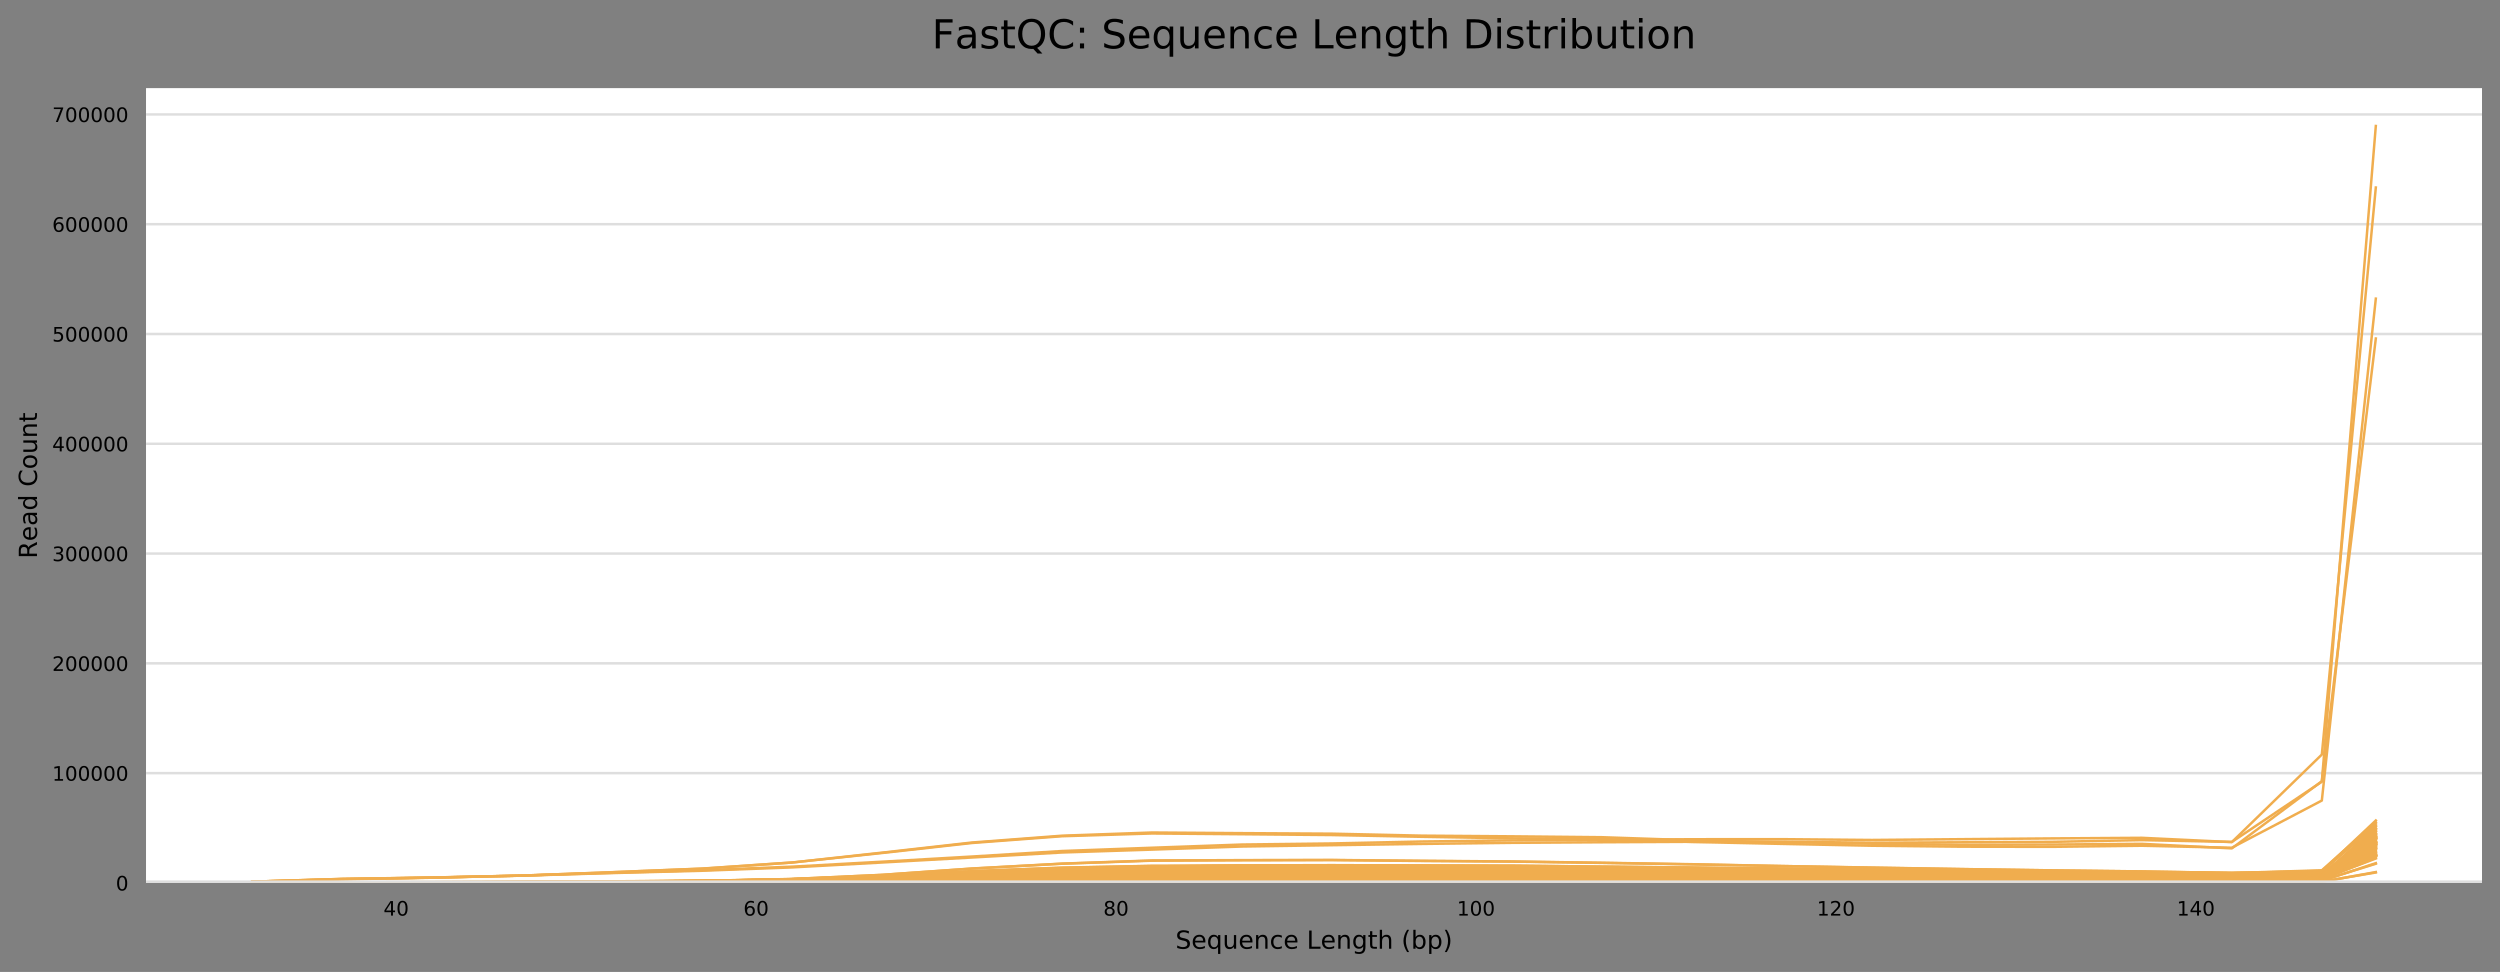 <?xml version="1.0" encoding="utf-8" standalone="no"?>
<!DOCTYPE svg PUBLIC "-//W3C//DTD SVG 1.1//EN"
  "http://www.w3.org/Graphics/SVG/1.1/DTD/svg11.dtd">
<!-- Created with matplotlib (https://matplotlib.org/) -->
<svg height="388.845pt" version="1.1" viewBox="0 0 1000.158 388.845" width="1000.158pt" xmlns="http://www.w3.org/2000/svg" xmlns:xlink="http://www.w3.org/1999/xlink">
 <rect x="0" y="0" width="1000.158" height="388.845" fill="#808080" stroke="none"/>
 <defs>
  <style type="text/css">
*{stroke-linecap:butt;stroke-linejoin:round;}
  </style>
 </defs>
 <g id="figure_1">
  <g id="axes_1">
   <g id="patch_1">
    <path d="M 58.418 353.224 
L 992.958 353.224 
L 992.958 35.256 
L 58.418 35.256 
z
" style="fill:#ffffff;"/>
   </g>
   <g id="matplotlib.axis_1">
    <g id="xtick_1">
     <g id="text_1">
      <!-- 40 -->
      <defs>
       <path d="M 37.797 64.312 
L 12.891 25.391 
L 37.797 25.391 
z
M 35.203 72.906 
L 47.609 72.906 
L 47.609 25.391 
L 58.016 25.391 
L 58.016 17.188 
L 47.609 17.188 
L 47.609 0 
L 37.797 0 
L 37.797 17.188 
L 4.891 17.188 
L 4.891 26.703 
z
" id="DejaVuSans-52"/>
       <path d="M 31.781 66.406 
Q 24.172 66.406 20.328 58.906 
Q 16.5 51.422 16.5 36.375 
Q 16.5 21.391 20.328 13.891 
Q 24.172 6.391 31.781 6.391 
Q 39.453 6.391 43.281 13.891 
Q 47.125 21.391 47.125 36.375 
Q 47.125 51.422 43.281 58.906 
Q 39.453 66.406 31.781 66.406 
z
M 31.781 74.219 
Q 44.047 74.219 50.516 64.516 
Q 56.984 54.828 56.984 36.375 
Q 56.984 17.969 50.516 8.266 
Q 44.047 -1.422 31.781 -1.422 
Q 19.531 -1.422 13.062 8.266 
Q 6.594 17.969 6.594 36.375 
Q 6.594 54.828 13.062 64.516 
Q 19.531 74.219 31.781 74.219 
z
" id="DejaVuSans-48"/>
      </defs>
      <g transform="translate(153.406 366.303)scale(0.08 -0.08)">
       <use xlink:href="#DejaVuSans-52"/>
       <use x="63.623" xlink:href="#DejaVuSans-48"/>
      </g>
     </g>
    </g>
    <g id="xtick_2">
     <g id="text_2">
      <!-- 60 -->
      <defs>
       <path d="M 33.016 40.375 
Q 26.375 40.375 22.484 35.828 
Q 18.609 31.297 18.609 23.391 
Q 18.609 15.531 22.484 10.953 
Q 26.375 6.391 33.016 6.391 
Q 39.656 6.391 43.531 10.953 
Q 47.406 15.531 47.406 23.391 
Q 47.406 31.297 43.531 35.828 
Q 39.656 40.375 33.016 40.375 
z
M 52.594 71.297 
L 52.594 62.312 
Q 48.875 64.062 45.094 64.984 
Q 41.312 65.922 37.594 65.922 
Q 27.828 65.922 22.672 59.328 
Q 17.531 52.734 16.797 39.406 
Q 19.672 43.656 24.016 45.922 
Q 28.375 48.188 33.594 48.188 
Q 44.578 48.188 50.953 41.516 
Q 57.328 34.859 57.328 23.391 
Q 57.328 12.156 50.688 5.359 
Q 44.047 -1.422 33.016 -1.422 
Q 20.359 -1.422 13.672 8.266 
Q 6.984 17.969 6.984 36.375 
Q 6.984 53.656 15.188 63.938 
Q 23.391 74.219 37.203 74.219 
Q 40.922 74.219 44.703 73.484 
Q 48.484 72.75 52.594 71.297 
z
" id="DejaVuSans-54"/>
      </defs>
      <g transform="translate(297.403 366.303)scale(0.08 -0.08)">
       <use xlink:href="#DejaVuSans-54"/>
       <use x="63.623" xlink:href="#DejaVuSans-48"/>
      </g>
     </g>
    </g>
    <g id="xtick_3">
     <g id="text_3">
      <!-- 80 -->
      <defs>
       <path d="M 31.781 34.625 
Q 24.75 34.625 20.719 30.859 
Q 16.703 27.094 16.703 20.516 
Q 16.703 13.922 20.719 10.156 
Q 24.75 6.391 31.781 6.391 
Q 38.812 6.391 42.859 10.172 
Q 46.922 13.969 46.922 20.516 
Q 46.922 27.094 42.891 30.859 
Q 38.875 34.625 31.781 34.625 
z
M 21.922 38.812 
Q 15.578 40.375 12.031 44.719 
Q 8.5 49.078 8.5 55.328 
Q 8.5 64.062 14.719 69.141 
Q 20.953 74.219 31.781 74.219 
Q 42.672 74.219 48.875 69.141 
Q 55.078 64.062 55.078 55.328 
Q 55.078 49.078 51.531 44.719 
Q 48 40.375 41.703 38.812 
Q 48.828 37.156 52.797 32.312 
Q 56.781 27.484 56.781 20.516 
Q 56.781 9.906 50.312 4.234 
Q 43.844 -1.422 31.781 -1.422 
Q 19.734 -1.422 13.25 4.234 
Q 6.781 9.906 6.781 20.516 
Q 6.781 27.484 10.781 32.312 
Q 14.797 37.156 21.922 38.812 
z
M 18.312 54.391 
Q 18.312 48.734 21.844 45.562 
Q 25.391 42.391 31.781 42.391 
Q 38.141 42.391 41.719 45.562 
Q 45.312 48.734 45.312 54.391 
Q 45.312 60.062 41.719 63.234 
Q 38.141 66.406 31.781 66.406 
Q 25.391 66.406 21.844 63.234 
Q 18.312 60.062 18.312 54.391 
z
" id="DejaVuSans-56"/>
      </defs>
      <g transform="translate(441.4 366.303)scale(0.08 -0.08)">
       <use xlink:href="#DejaVuSans-56"/>
       <use x="63.623" xlink:href="#DejaVuSans-48"/>
      </g>
     </g>
    </g>
    <g id="xtick_4">
     <g id="text_4">
      <!-- 100 -->
      <defs>
       <path d="M 12.406 8.297 
L 28.516 8.297 
L 28.516 63.922 
L 10.984 60.406 
L 10.984 69.391 
L 28.422 72.906 
L 38.281 72.906 
L 38.281 8.297 
L 54.391 8.297 
L 54.391 0 
L 12.406 0 
z
" id="DejaVuSans-49"/>
      </defs>
      <g transform="translate(582.852 366.303)scale(0.08 -0.08)">
       <use xlink:href="#DejaVuSans-49"/>
       <use x="63.623" xlink:href="#DejaVuSans-48"/>
       <use x="127.246" xlink:href="#DejaVuSans-48"/>
      </g>
     </g>
    </g>
    <g id="xtick_5">
     <g id="text_5">
      <!-- 120 -->
      <defs>
       <path d="M 19.188 8.297 
L 53.609 8.297 
L 53.609 0 
L 7.328 0 
L 7.328 8.297 
Q 12.938 14.109 22.625 23.891 
Q 32.328 33.688 34.812 36.531 
Q 39.547 41.844 41.422 45.531 
Q 43.312 49.219 43.312 52.781 
Q 43.312 58.594 39.234 62.25 
Q 35.156 65.922 28.609 65.922 
Q 23.969 65.922 18.812 64.312 
Q 13.672 62.703 7.812 59.422 
L 7.812 69.391 
Q 13.766 71.781 18.938 73 
Q 24.125 74.219 28.422 74.219 
Q 39.75 74.219 46.484 68.547 
Q 53.219 62.891 53.219 53.422 
Q 53.219 48.922 51.531 44.891 
Q 49.859 40.875 45.406 35.406 
Q 44.188 33.984 37.641 27.219 
Q 31.109 20.453 19.188 8.297 
z
" id="DejaVuSans-50"/>
      </defs>
      <g transform="translate(726.849 366.303)scale(0.08 -0.08)">
       <use xlink:href="#DejaVuSans-49"/>
       <use x="63.623" xlink:href="#DejaVuSans-50"/>
       <use x="127.246" xlink:href="#DejaVuSans-48"/>
      </g>
     </g>
    </g>
    <g id="xtick_6">
     <g id="text_6">
      <!-- 140 -->
      <g transform="translate(870.846 366.303)scale(0.08 -0.08)">
       <use xlink:href="#DejaVuSans-49"/>
       <use x="63.623" xlink:href="#DejaVuSans-52"/>
       <use x="127.246" xlink:href="#DejaVuSans-48"/>
      </g>
     </g>
    </g>
    <g id="text_7">
     <!-- Sequence Length (bp) -->
     <defs>
      <path d="M 53.516 70.516 
L 53.516 60.891 
Q 47.906 63.578 42.922 64.891 
Q 37.938 66.219 33.297 66.219 
Q 25.25 66.219 20.875 63.094 
Q 16.5 59.969 16.5 54.203 
Q 16.5 49.359 19.406 46.891 
Q 22.312 44.438 30.422 42.922 
L 36.375 41.703 
Q 47.406 39.594 52.656 34.297 
Q 57.906 29 57.906 20.125 
Q 57.906 9.516 50.797 4.047 
Q 43.703 -1.422 29.984 -1.422 
Q 24.812 -1.422 18.969 -0.25 
Q 13.141 0.922 6.891 3.219 
L 6.891 13.375 
Q 12.891 10.016 18.656 8.297 
Q 24.422 6.594 29.984 6.594 
Q 38.422 6.594 43.016 9.906 
Q 47.609 13.234 47.609 19.391 
Q 47.609 24.75 44.312 27.781 
Q 41.016 30.812 33.5 32.328 
L 27.484 33.5 
Q 16.453 35.688 11.516 40.375 
Q 6.594 45.062 6.594 53.422 
Q 6.594 63.094 13.406 68.656 
Q 20.219 74.219 32.172 74.219 
Q 37.312 74.219 42.625 73.281 
Q 47.953 72.359 53.516 70.516 
z
" id="DejaVuSans-83"/>
      <path d="M 56.203 29.594 
L 56.203 25.203 
L 14.891 25.203 
Q 15.484 15.922 20.484 11.062 
Q 25.484 6.203 34.422 6.203 
Q 39.594 6.203 44.453 7.469 
Q 49.312 8.734 54.109 11.281 
L 54.109 2.781 
Q 49.266 0.734 44.188 -0.344 
Q 39.109 -1.422 33.891 -1.422 
Q 20.797 -1.422 13.156 6.188 
Q 5.516 13.812 5.516 26.812 
Q 5.516 40.234 12.766 48.109 
Q 20.016 56 32.328 56 
Q 43.359 56 49.781 48.891 
Q 56.203 41.797 56.203 29.594 
z
M 47.219 32.234 
Q 47.125 39.594 43.094 43.984 
Q 39.062 48.391 32.422 48.391 
Q 24.906 48.391 20.391 44.141 
Q 15.875 39.891 15.188 32.172 
z
" id="DejaVuSans-101"/>
      <path d="M 14.797 27.297 
Q 14.797 17.391 18.875 11.75 
Q 22.953 6.109 30.078 6.109 
Q 37.203 6.109 41.297 11.75 
Q 45.406 17.391 45.406 27.297 
Q 45.406 37.203 41.297 42.844 
Q 37.203 48.484 30.078 48.484 
Q 22.953 48.484 18.875 42.844 
Q 14.797 37.203 14.797 27.297 
z
M 45.406 8.203 
Q 42.578 3.328 38.25 0.953 
Q 33.938 -1.422 27.875 -1.422 
Q 17.969 -1.422 11.734 6.484 
Q 5.516 14.406 5.516 27.297 
Q 5.516 40.188 11.734 48.094 
Q 17.969 56 27.875 56 
Q 33.938 56 38.25 53.625 
Q 42.578 51.266 45.406 46.391 
L 45.406 54.688 
L 54.391 54.688 
L 54.391 -20.797 
L 45.406 -20.797 
z
" id="DejaVuSans-113"/>
      <path d="M 8.5 21.578 
L 8.5 54.688 
L 17.484 54.688 
L 17.484 21.922 
Q 17.484 14.156 20.5 10.266 
Q 23.531 6.391 29.594 6.391 
Q 36.859 6.391 41.078 11.031 
Q 45.312 15.672 45.312 23.688 
L 45.312 54.688 
L 54.297 54.688 
L 54.297 0 
L 45.312 0 
L 45.312 8.406 
Q 42.047 3.422 37.719 1 
Q 33.406 -1.422 27.688 -1.422 
Q 18.266 -1.422 13.375 4.438 
Q 8.5 10.297 8.5 21.578 
z
M 31.109 56 
z
" id="DejaVuSans-117"/>
      <path d="M 54.891 33.016 
L 54.891 0 
L 45.906 0 
L 45.906 32.719 
Q 45.906 40.484 42.875 44.328 
Q 39.844 48.188 33.797 48.188 
Q 26.516 48.188 22.312 43.547 
Q 18.109 38.922 18.109 30.906 
L 18.109 0 
L 9.078 0 
L 9.078 54.688 
L 18.109 54.688 
L 18.109 46.188 
Q 21.344 51.125 25.703 53.562 
Q 30.078 56 35.797 56 
Q 45.219 56 50.047 50.172 
Q 54.891 44.344 54.891 33.016 
z
" id="DejaVuSans-110"/>
      <path d="M 48.781 52.594 
L 48.781 44.188 
Q 44.969 46.297 41.141 47.344 
Q 37.312 48.391 33.406 48.391 
Q 24.656 48.391 19.812 42.844 
Q 14.984 37.312 14.984 27.297 
Q 14.984 17.281 19.812 11.734 
Q 24.656 6.203 33.406 6.203 
Q 37.312 6.203 41.141 7.25 
Q 44.969 8.297 48.781 10.406 
L 48.781 2.094 
Q 45.016 0.344 40.984 -0.531 
Q 36.969 -1.422 32.422 -1.422 
Q 20.062 -1.422 12.781 6.344 
Q 5.516 14.109 5.516 27.297 
Q 5.516 40.672 12.859 48.328 
Q 20.219 56 33.016 56 
Q 37.156 56 41.109 55.141 
Q 45.062 54.297 48.781 52.594 
z
" id="DejaVuSans-99"/>
      <path id="DejaVuSans-32"/>
      <path d="M 9.812 72.906 
L 19.672 72.906 
L 19.672 8.297 
L 55.172 8.297 
L 55.172 0 
L 9.812 0 
z
" id="DejaVuSans-76"/>
      <path d="M 45.406 27.984 
Q 45.406 37.75 41.375 43.109 
Q 37.359 48.484 30.078 48.484 
Q 22.859 48.484 18.828 43.109 
Q 14.797 37.75 14.797 27.984 
Q 14.797 18.266 18.828 12.891 
Q 22.859 7.516 30.078 7.516 
Q 37.359 7.516 41.375 12.891 
Q 45.406 18.266 45.406 27.984 
z
M 54.391 6.781 
Q 54.391 -7.172 48.188 -13.984 
Q 42 -20.797 29.203 -20.797 
Q 24.469 -20.797 20.266 -20.094 
Q 16.062 -19.391 12.109 -17.922 
L 12.109 -9.188 
Q 16.062 -11.328 19.922 -12.344 
Q 23.781 -13.375 27.781 -13.375 
Q 36.625 -13.375 41.016 -8.766 
Q 45.406 -4.156 45.406 5.172 
L 45.406 9.625 
Q 42.625 4.781 38.281 2.391 
Q 33.938 0 27.875 0 
Q 17.828 0 11.672 7.656 
Q 5.516 15.328 5.516 27.984 
Q 5.516 40.672 11.672 48.328 
Q 17.828 56 27.875 56 
Q 33.938 56 38.281 53.609 
Q 42.625 51.219 45.406 46.391 
L 45.406 54.688 
L 54.391 54.688 
z
" id="DejaVuSans-103"/>
      <path d="M 18.312 70.219 
L 18.312 54.688 
L 36.812 54.688 
L 36.812 47.703 
L 18.312 47.703 
L 18.312 18.016 
Q 18.312 11.328 20.141 9.422 
Q 21.969 7.516 27.594 7.516 
L 36.812 7.516 
L 36.812 0 
L 27.594 0 
Q 17.188 0 13.234 3.875 
Q 9.281 7.766 9.281 18.016 
L 9.281 47.703 
L 2.688 47.703 
L 2.688 54.688 
L 9.281 54.688 
L 9.281 70.219 
z
" id="DejaVuSans-116"/>
      <path d="M 54.891 33.016 
L 54.891 0 
L 45.906 0 
L 45.906 32.719 
Q 45.906 40.484 42.875 44.328 
Q 39.844 48.188 33.797 48.188 
Q 26.516 48.188 22.312 43.547 
Q 18.109 38.922 18.109 30.906 
L 18.109 0 
L 9.078 0 
L 9.078 75.984 
L 18.109 75.984 
L 18.109 46.188 
Q 21.344 51.125 25.703 53.562 
Q 30.078 56 35.797 56 
Q 45.219 56 50.047 50.172 
Q 54.891 44.344 54.891 33.016 
z
" id="DejaVuSans-104"/>
      <path d="M 31 75.875 
Q 24.469 64.656 21.281 53.656 
Q 18.109 42.672 18.109 31.391 
Q 18.109 20.125 21.312 9.062 
Q 24.516 -2 31 -13.188 
L 23.188 -13.188 
Q 15.875 -1.703 12.234 9.375 
Q 8.594 20.453 8.594 31.391 
Q 8.594 42.281 12.203 53.312 
Q 15.828 64.359 23.188 75.875 
z
" id="DejaVuSans-40"/>
      <path d="M 48.688 27.297 
Q 48.688 37.203 44.609 42.844 
Q 40.531 48.484 33.406 48.484 
Q 26.266 48.484 22.188 42.844 
Q 18.109 37.203 18.109 27.297 
Q 18.109 17.391 22.188 11.75 
Q 26.266 6.109 33.406 6.109 
Q 40.531 6.109 44.609 11.75 
Q 48.688 17.391 48.688 27.297 
z
M 18.109 46.391 
Q 20.953 51.266 25.266 53.625 
Q 29.594 56 35.594 56 
Q 45.562 56 51.781 48.094 
Q 58.016 40.188 58.016 27.297 
Q 58.016 14.406 51.781 6.484 
Q 45.562 -1.422 35.594 -1.422 
Q 29.594 -1.422 25.266 0.953 
Q 20.953 3.328 18.109 8.203 
L 18.109 0 
L 9.078 0 
L 9.078 75.984 
L 18.109 75.984 
z
" id="DejaVuSans-98"/>
      <path d="M 18.109 8.203 
L 18.109 -20.797 
L 9.078 -20.797 
L 9.078 54.688 
L 18.109 54.688 
L 18.109 46.391 
Q 20.953 51.266 25.266 53.625 
Q 29.594 56 35.594 56 
Q 45.562 56 51.781 48.094 
Q 58.016 40.188 58.016 27.297 
Q 58.016 14.406 51.781 6.484 
Q 45.562 -1.422 35.594 -1.422 
Q 29.594 -1.422 25.266 0.953 
Q 20.953 3.328 18.109 8.203 
z
M 48.688 27.297 
Q 48.688 37.203 44.609 42.844 
Q 40.531 48.484 33.406 48.484 
Q 26.266 48.484 22.188 42.844 
Q 18.109 37.203 18.109 27.297 
Q 18.109 17.391 22.188 11.75 
Q 26.266 6.109 33.406 6.109 
Q 40.531 6.109 44.609 11.75 
Q 48.688 17.391 48.688 27.297 
z
" id="DejaVuSans-112"/>
      <path d="M 8.016 75.875 
L 15.828 75.875 
Q 23.141 64.359 26.781 53.312 
Q 30.422 42.281 30.422 31.391 
Q 30.422 20.453 26.781 9.375 
Q 23.141 -1.703 15.828 -13.188 
L 8.016 -13.188 
Q 14.5 -2 17.703 9.062 
Q 20.906 20.125 20.906 31.391 
Q 20.906 42.672 17.703 53.656 
Q 14.5 64.656 8.016 75.875 
z
" id="DejaVuSans-41"/>
     </defs>
     <g transform="translate(470.262 379.565)scale(0.1 -0.1)">
      <use xlink:href="#DejaVuSans-83"/>
      <use x="63.477" xlink:href="#DejaVuSans-101"/>
      <use x="125" xlink:href="#DejaVuSans-113"/>
      <use x="188.477" xlink:href="#DejaVuSans-117"/>
      <use x="251.855" xlink:href="#DejaVuSans-101"/>
      <use x="313.379" xlink:href="#DejaVuSans-110"/>
      <use x="376.758" xlink:href="#DejaVuSans-99"/>
      <use x="431.738" xlink:href="#DejaVuSans-101"/>
      <use x="493.262" xlink:href="#DejaVuSans-32"/>
      <use x="525.049" xlink:href="#DejaVuSans-76"/>
      <use x="580.746" xlink:href="#DejaVuSans-101"/>
      <use x="642.27" xlink:href="#DejaVuSans-110"/>
      <use x="705.648" xlink:href="#DejaVuSans-103"/>
      <use x="769.125" xlink:href="#DejaVuSans-116"/>
      <use x="808.334" xlink:href="#DejaVuSans-104"/>
      <use x="871.713" xlink:href="#DejaVuSans-32"/>
      <use x="903.5" xlink:href="#DejaVuSans-40"/>
      <use x="942.514" xlink:href="#DejaVuSans-98"/>
      <use x="1005.99" xlink:href="#DejaVuSans-112"/>
      <use x="1069.467" xlink:href="#DejaVuSans-41"/>
     </g>
    </g>
   </g>
   <g id="matplotlib.axis_2">
    <g id="ytick_1">
     <g id="line2d_1">
      <path clip-path="url(#p2c7531cf58)" d="M 58.418 353.224 
L 992.958 353.224 
" style="fill:none;stroke:#dedede;stroke-linecap:square;"/>
     </g>
     <g id="text_8">
      <!-- 0 -->
      <g transform="translate(46.328 356.263)scale(0.08 -0.08)">
       <use xlink:href="#DejaVuSans-48"/>
      </g>
     </g>
    </g>
    <g id="ytick_2">
     <g id="line2d_2">
      <path clip-path="url(#p2c7531cf58)" d="M 58.418 309.303 
L 992.958 309.303 
" style="fill:none;stroke:#dedede;stroke-linecap:square;"/>
     </g>
     <g id="text_9">
      <!-- 100000 -->
      <g transform="translate(20.878 312.342)scale(0.08 -0.08)">
       <use xlink:href="#DejaVuSans-49"/>
       <use x="63.623" xlink:href="#DejaVuSans-48"/>
       <use x="127.246" xlink:href="#DejaVuSans-48"/>
       <use x="190.869" xlink:href="#DejaVuSans-48"/>
       <use x="254.492" xlink:href="#DejaVuSans-48"/>
       <use x="318.115" xlink:href="#DejaVuSans-48"/>
      </g>
     </g>
    </g>
    <g id="ytick_3">
     <g id="line2d_3">
      <path clip-path="url(#p2c7531cf58)" d="M 58.418 265.381 
L 992.958 265.381 
" style="fill:none;stroke:#dedede;stroke-linecap:square;"/>
     </g>
     <g id="text_10">
      <!-- 200000 -->
      <g transform="translate(20.878 268.421)scale(0.08 -0.08)">
       <use xlink:href="#DejaVuSans-50"/>
       <use x="63.623" xlink:href="#DejaVuSans-48"/>
       <use x="127.246" xlink:href="#DejaVuSans-48"/>
       <use x="190.869" xlink:href="#DejaVuSans-48"/>
       <use x="254.492" xlink:href="#DejaVuSans-48"/>
       <use x="318.115" xlink:href="#DejaVuSans-48"/>
      </g>
     </g>
    </g>
    <g id="ytick_4">
     <g id="line2d_4">
      <path clip-path="url(#p2c7531cf58)" d="M 58.418 221.46 
L 992.958 221.46 
" style="fill:none;stroke:#dedede;stroke-linecap:square;"/>
     </g>
     <g id="text_11">
      <!-- 300000 -->
      <defs>
       <path d="M 40.578 39.312 
Q 47.656 37.797 51.625 33 
Q 55.609 28.219 55.609 21.188 
Q 55.609 10.406 48.188 4.484 
Q 40.766 -1.422 27.094 -1.422 
Q 22.516 -1.422 17.656 -0.516 
Q 12.797 0.391 7.625 2.203 
L 7.625 11.719 
Q 11.719 9.328 16.594 8.109 
Q 21.484 6.891 26.812 6.891 
Q 36.078 6.891 40.938 10.547 
Q 45.797 14.203 45.797 21.188 
Q 45.797 27.641 41.281 31.266 
Q 36.766 34.906 28.719 34.906 
L 20.219 34.906 
L 20.219 43.016 
L 29.109 43.016 
Q 36.375 43.016 40.234 45.922 
Q 44.094 48.828 44.094 54.297 
Q 44.094 59.906 40.109 62.906 
Q 36.141 65.922 28.719 65.922 
Q 24.656 65.922 20.016 65.031 
Q 15.375 64.156 9.812 62.312 
L 9.812 71.094 
Q 15.438 72.656 20.344 73.438 
Q 25.25 74.219 29.594 74.219 
Q 40.828 74.219 47.359 69.109 
Q 53.906 64.016 53.906 55.328 
Q 53.906 49.266 50.438 45.094 
Q 46.969 40.922 40.578 39.312 
z
" id="DejaVuSans-51"/>
      </defs>
      <g transform="translate(20.878 224.499)scale(0.08 -0.08)">
       <use xlink:href="#DejaVuSans-51"/>
       <use x="63.623" xlink:href="#DejaVuSans-48"/>
       <use x="127.246" xlink:href="#DejaVuSans-48"/>
       <use x="190.869" xlink:href="#DejaVuSans-48"/>
       <use x="254.492" xlink:href="#DejaVuSans-48"/>
       <use x="318.115" xlink:href="#DejaVuSans-48"/>
      </g>
     </g>
    </g>
    <g id="ytick_5">
     <g id="line2d_5">
      <path clip-path="url(#p2c7531cf58)" d="M 58.418 177.539 
L 992.958 177.539 
" style="fill:none;stroke:#dedede;stroke-linecap:square;"/>
     </g>
     <g id="text_12">
      <!-- 400000 -->
      <g transform="translate(20.878 180.578)scale(0.08 -0.08)">
       <use xlink:href="#DejaVuSans-52"/>
       <use x="63.623" xlink:href="#DejaVuSans-48"/>
       <use x="127.246" xlink:href="#DejaVuSans-48"/>
       <use x="190.869" xlink:href="#DejaVuSans-48"/>
       <use x="254.492" xlink:href="#DejaVuSans-48"/>
       <use x="318.115" xlink:href="#DejaVuSans-48"/>
      </g>
     </g>
    </g>
    <g id="ytick_6">
     <g id="line2d_6">
      <path clip-path="url(#p2c7531cf58)" d="M 58.418 133.617 
L 992.958 133.617 
" style="fill:none;stroke:#dedede;stroke-linecap:square;"/>
     </g>
     <g id="text_13">
      <!-- 500000 -->
      <defs>
       <path d="M 10.797 72.906 
L 49.516 72.906 
L 49.516 64.594 
L 19.828 64.594 
L 19.828 46.734 
Q 21.969 47.469 24.109 47.828 
Q 26.266 48.188 28.422 48.188 
Q 40.625 48.188 47.75 41.5 
Q 54.891 34.812 54.891 23.391 
Q 54.891 11.625 47.562 5.094 
Q 40.234 -1.422 26.906 -1.422 
Q 22.312 -1.422 17.547 -0.641 
Q 12.797 0.141 7.719 1.703 
L 7.719 11.625 
Q 12.109 9.234 16.797 8.062 
Q 21.484 6.891 26.703 6.891 
Q 35.156 6.891 40.078 11.328 
Q 45.016 15.766 45.016 23.391 
Q 45.016 31 40.078 35.438 
Q 35.156 39.891 26.703 39.891 
Q 22.75 39.891 18.812 39.016 
Q 14.891 38.141 10.797 36.281 
z
" id="DejaVuSans-53"/>
      </defs>
      <g transform="translate(20.878 136.657)scale(0.08 -0.08)">
       <use xlink:href="#DejaVuSans-53"/>
       <use x="63.623" xlink:href="#DejaVuSans-48"/>
       <use x="127.246" xlink:href="#DejaVuSans-48"/>
       <use x="190.869" xlink:href="#DejaVuSans-48"/>
       <use x="254.492" xlink:href="#DejaVuSans-48"/>
       <use x="318.115" xlink:href="#DejaVuSans-48"/>
      </g>
     </g>
    </g>
    <g id="ytick_7">
     <g id="line2d_7">
      <path clip-path="url(#p2c7531cf58)" d="M 58.418 89.696 
L 992.958 89.696 
" style="fill:none;stroke:#dedede;stroke-linecap:square;"/>
     </g>
     <g id="text_14">
      <!-- 600000 -->
      <g transform="translate(20.878 92.736)scale(0.08 -0.08)">
       <use xlink:href="#DejaVuSans-54"/>
       <use x="63.623" xlink:href="#DejaVuSans-48"/>
       <use x="127.246" xlink:href="#DejaVuSans-48"/>
       <use x="190.869" xlink:href="#DejaVuSans-48"/>
       <use x="254.492" xlink:href="#DejaVuSans-48"/>
       <use x="318.115" xlink:href="#DejaVuSans-48"/>
      </g>
     </g>
    </g>
    <g id="ytick_8">
     <g id="line2d_8">
      <path clip-path="url(#p2c7531cf58)" d="M 58.418 45.775 
L 992.958 45.775 
" style="fill:none;stroke:#dedede;stroke-linecap:square;"/>
     </g>
     <g id="text_15">
      <!-- 700000 -->
      <defs>
       <path d="M 8.203 72.906 
L 55.078 72.906 
L 55.078 68.703 
L 28.609 0 
L 18.312 0 
L 43.219 64.594 
L 8.203 64.594 
z
" id="DejaVuSans-55"/>
      </defs>
      <g transform="translate(20.878 48.814)scale(0.08 -0.08)">
       <use xlink:href="#DejaVuSans-55"/>
       <use x="63.623" xlink:href="#DejaVuSans-48"/>
       <use x="127.246" xlink:href="#DejaVuSans-48"/>
       <use x="190.869" xlink:href="#DejaVuSans-48"/>
       <use x="254.492" xlink:href="#DejaVuSans-48"/>
       <use x="318.115" xlink:href="#DejaVuSans-48"/>
      </g>
     </g>
    </g>
    <g id="text_16">
     <!-- Read Count -->
     <defs>
      <path d="M 44.391 34.188 
Q 47.562 33.109 50.562 29.594 
Q 53.562 26.078 56.594 19.922 
L 66.609 0 
L 56 0 
L 46.688 18.703 
Q 43.062 26.031 39.672 28.422 
Q 36.281 30.812 30.422 30.812 
L 19.672 30.812 
L 19.672 0 
L 9.812 0 
L 9.812 72.906 
L 32.078 72.906 
Q 44.578 72.906 50.734 67.672 
Q 56.891 62.453 56.891 51.906 
Q 56.891 45.016 53.688 40.469 
Q 50.484 35.938 44.391 34.188 
z
M 19.672 64.797 
L 19.672 38.922 
L 32.078 38.922 
Q 39.203 38.922 42.844 42.219 
Q 46.484 45.516 46.484 51.906 
Q 46.484 58.297 42.844 61.547 
Q 39.203 64.797 32.078 64.797 
z
" id="DejaVuSans-82"/>
      <path d="M 34.281 27.484 
Q 23.391 27.484 19.188 25 
Q 14.984 22.516 14.984 16.5 
Q 14.984 11.719 18.141 8.906 
Q 21.297 6.109 26.703 6.109 
Q 34.188 6.109 38.703 11.406 
Q 43.219 16.703 43.219 25.484 
L 43.219 27.484 
z
M 52.203 31.203 
L 52.203 0 
L 43.219 0 
L 43.219 8.297 
Q 40.141 3.328 35.547 0.953 
Q 30.953 -1.422 24.312 -1.422 
Q 15.922 -1.422 10.953 3.297 
Q 6 8.016 6 15.922 
Q 6 25.141 12.172 29.828 
Q 18.359 34.516 30.609 34.516 
L 43.219 34.516 
L 43.219 35.406 
Q 43.219 41.609 39.141 45 
Q 35.062 48.391 27.688 48.391 
Q 23 48.391 18.547 47.266 
Q 14.109 46.141 10.016 43.891 
L 10.016 52.203 
Q 14.938 54.109 19.578 55.047 
Q 24.219 56 28.609 56 
Q 40.484 56 46.344 49.844 
Q 52.203 43.703 52.203 31.203 
z
" id="DejaVuSans-97"/>
      <path d="M 45.406 46.391 
L 45.406 75.984 
L 54.391 75.984 
L 54.391 0 
L 45.406 0 
L 45.406 8.203 
Q 42.578 3.328 38.25 0.953 
Q 33.938 -1.422 27.875 -1.422 
Q 17.969 -1.422 11.734 6.484 
Q 5.516 14.406 5.516 27.297 
Q 5.516 40.188 11.734 48.094 
Q 17.969 56 27.875 56 
Q 33.938 56 38.25 53.625 
Q 42.578 51.266 45.406 46.391 
z
M 14.797 27.297 
Q 14.797 17.391 18.875 11.75 
Q 22.953 6.109 30.078 6.109 
Q 37.203 6.109 41.297 11.75 
Q 45.406 17.391 45.406 27.297 
Q 45.406 37.203 41.297 42.844 
Q 37.203 48.484 30.078 48.484 
Q 22.953 48.484 18.875 42.844 
Q 14.797 37.203 14.797 27.297 
z
" id="DejaVuSans-100"/>
      <path d="M 64.406 67.281 
L 64.406 56.891 
Q 59.422 61.531 53.781 63.812 
Q 48.141 66.109 41.797 66.109 
Q 29.297 66.109 22.656 58.469 
Q 16.016 50.828 16.016 36.375 
Q 16.016 21.969 22.656 14.328 
Q 29.297 6.688 41.797 6.688 
Q 48.141 6.688 53.781 8.984 
Q 59.422 11.281 64.406 15.922 
L 64.406 5.609 
Q 59.234 2.094 53.438 0.328 
Q 47.656 -1.422 41.219 -1.422 
Q 24.656 -1.422 15.125 8.703 
Q 5.609 18.844 5.609 36.375 
Q 5.609 53.953 15.125 64.078 
Q 24.656 74.219 41.219 74.219 
Q 47.75 74.219 53.531 72.484 
Q 59.328 70.75 64.406 67.281 
z
" id="DejaVuSans-67"/>
      <path d="M 30.609 48.391 
Q 23.391 48.391 19.188 42.75 
Q 14.984 37.109 14.984 27.297 
Q 14.984 17.484 19.156 11.844 
Q 23.344 6.203 30.609 6.203 
Q 37.797 6.203 41.984 11.859 
Q 46.188 17.531 46.188 27.297 
Q 46.188 37.016 41.984 42.703 
Q 37.797 48.391 30.609 48.391 
z
M 30.609 56 
Q 42.328 56 49.016 48.375 
Q 55.719 40.766 55.719 27.297 
Q 55.719 13.875 49.016 6.219 
Q 42.328 -1.422 30.609 -1.422 
Q 18.844 -1.422 12.172 6.219 
Q 5.516 13.875 5.516 27.297 
Q 5.516 40.766 12.172 48.375 
Q 18.844 56 30.609 56 
z
" id="DejaVuSans-111"/>
     </defs>
     <g transform="translate(14.798 223.463)rotate(-90)scale(0.1 -0.1)">
      <use xlink:href="#DejaVuSans-82"/>
      <use x="69.42" xlink:href="#DejaVuSans-101"/>
      <use x="130.943" xlink:href="#DejaVuSans-97"/>
      <use x="192.223" xlink:href="#DejaVuSans-100"/>
      <use x="255.699" xlink:href="#DejaVuSans-32"/>
      <use x="287.486" xlink:href="#DejaVuSans-67"/>
      <use x="357.311" xlink:href="#DejaVuSans-111"/>
      <use x="418.492" xlink:href="#DejaVuSans-117"/>
      <use x="481.871" xlink:href="#DejaVuSans-110"/>
      <use x="545.25" xlink:href="#DejaVuSans-116"/>
     </g>
    </g>
   </g>
   <g id="line2d_9">
    <path clip-path="url(#p2c7531cf58)" d="M 100.897 352.707 
L 136.896 351.629 
L 172.896 351.105 
L 208.895 350.315 
L 244.894 349.281 
L 280.893 348.354 
L 316.893 347.02 
L 352.892 345.055 
L 388.891 343.057 
L 424.89 341.053 
L 460.89 339.898 
L 496.889 338.664 
L 532.888 338.132 
L 568.887 337.62 
L 604.886 337.187 
L 640.886 336.955 
L 676.885 336.775 
L 712.884 336.731 
L 748.883 337.131 
L 784.883 336.965 
L 820.882 336.793 
L 856.881 336.1 
L 892.88 336.827 
L 928.879 312.721 
L 950.479 50.397 
" style="fill:none;stroke:#f0ad4e;stroke-linecap:square;"/>
   </g>
   <g id="line2d_10">
    <path clip-path="url(#p2c7531cf58)" d="M 100.897 352.719 
L 136.896 351.614 
L 172.896 351.062 
L 208.895 350.292 
L 244.894 349.181 
L 280.893 348.16 
L 316.893 346.714 
L 352.892 344.733 
L 388.891 342.662 
L 424.89 340.459 
L 460.89 339.146 
L 496.889 337.866 
L 532.888 337.433 
L 568.887 336.651 
L 604.886 336.205 
L 640.886 336.001 
L 676.885 335.743 
L 712.884 335.718 
L 748.883 336.037 
L 784.883 335.722 
L 820.882 335.415 
L 856.881 335.175 
L 892.88 336.884 
L 928.879 301.866 
L 950.479 75.015 
" style="fill:none;stroke:#f0ad4e;stroke-linecap:square;"/>
   </g>
   <g id="line2d_11">
    <path clip-path="url(#p2c7531cf58)" d="M 100.897 353.194 
L 136.896 353.151 
L 172.896 353.129 
L 208.895 353.103 
L 244.894 353.044 
L 280.893 352.933 
L 316.893 352.713 
L 352.892 352.138 
L 388.891 351.346 
L 424.89 350.644 
L 460.89 350.229 
L 496.889 349.91 
L 532.888 349.869 
L 568.887 349.965 
L 604.886 349.99 
L 640.886 349.989 
L 676.885 350.192 
L 712.884 350.454 
L 748.883 350.665 
L 784.883 350.947 
L 820.882 351.11 
L 856.881 351.381 
L 892.88 351.523 
L 928.879 351.32 
L 950.479 341.782 
" style="fill:none;stroke:#f0ad4e;stroke-linecap:square;"/>
   </g>
   <g id="line2d_12">
    <path clip-path="url(#p2c7531cf58)" d="M 100.897 353.205 
L 136.896 353.161 
L 172.896 353.138 
L 208.895 353.1 
L 244.894 353.03 
L 280.893 352.941 
L 316.893 352.702 
L 352.892 352.12 
L 388.891 351.319 
L 424.89 350.619 
L 460.89 350.207 
L 496.889 349.904 
L 532.888 349.86 
L 568.887 349.919 
L 604.886 349.985 
L 640.886 349.99 
L 676.885 350.191 
L 712.884 350.45 
L 748.883 350.648 
L 784.883 350.948 
L 820.882 351.112 
L 856.881 351.372 
L 892.88 351.511 
L 928.879 351.107 
L 950.479 342.185 
" style="fill:none;stroke:#f0ad4e;stroke-linecap:square;"/>
   </g>
   <g id="line2d_13">
    <path clip-path="url(#p2c7531cf58)" d="M 100.897 353.195 
L 136.896 353.17 
L 172.896 353.161 
L 208.895 353.126 
L 244.894 353.099 
L 280.893 353.058 
L 316.893 352.957 
L 352.892 352.691 
L 388.891 352.375 
L 424.89 352.071 
L 460.89 351.817 
L 496.889 351.713 
L 532.888 351.623 
L 568.887 351.545 
L 604.886 351.564 
L 640.886 351.522 
L 676.885 351.619 
L 712.884 351.756 
L 748.883 351.76 
L 784.883 351.93 
L 820.882 351.946 
L 856.881 352.019 
L 892.88 352.097 
L 928.879 351.713 
L 950.479 340.336 
" style="fill:none;stroke:#f0ad4e;stroke-linecap:square;"/>
   </g>
   <g id="line2d_14">
    <path clip-path="url(#p2c7531cf58)" d="M 100.897 353.208 
L 136.896 353.171 
L 172.896 353.164 
L 208.895 353.139 
L 244.894 353.11 
L 280.893 353.062 
L 316.893 352.965 
L 352.892 352.683 
L 388.891 352.337 
L 424.89 352.064 
L 460.89 351.773 
L 496.889 351.68 
L 532.888 351.594 
L 568.887 351.526 
L 604.886 351.558 
L 640.886 351.514 
L 676.885 351.613 
L 712.884 351.736 
L 748.883 351.751 
L 784.883 351.915 
L 820.882 351.948 
L 856.881 352.012 
L 892.88 352.112 
L 928.879 351.469 
L 950.479 340.755 
" style="fill:none;stroke:#f0ad4e;stroke-linecap:square;"/>
   </g>
   <g id="line2d_15">
    <path clip-path="url(#p2c7531cf58)" d="M 100.897 353.178 
L 136.896 353.083 
L 172.896 353.027 
L 208.895 352.899 
L 244.894 352.68 
L 280.893 352.439 
L 316.893 351.738 
L 352.892 350.346 
L 388.891 348.51 
L 424.89 347.165 
L 460.89 346.424 
L 496.889 346.347 
L 532.888 346.415 
L 568.887 346.538 
L 604.886 346.734 
L 640.886 347.09 
L 676.885 347.497 
L 712.884 348.014 
L 748.883 348.549 
L 784.883 349.078 
L 820.882 349.365 
L 856.881 349.825 
L 892.88 350.06 
L 928.879 350.048 
L 950.479 337.362 
" style="fill:none;stroke:#f0ad4e;stroke-linecap:square;"/>
   </g>
   <g id="line2d_16">
    <path clip-path="url(#p2c7531cf58)" d="M 100.897 353.183 
L 136.896 353.095 
L 172.896 353.026 
L 208.895 352.908 
L 244.894 352.717 
L 280.893 352.459 
L 316.893 351.74 
L 352.892 350.335 
L 388.891 348.515 
L 424.89 347.101 
L 460.89 346.394 
L 496.889 346.325 
L 532.888 346.403 
L 568.887 346.514 
L 604.886 346.725 
L 640.886 347.068 
L 676.885 347.478 
L 712.884 348.008 
L 748.883 348.537 
L 784.883 349.066 
L 820.882 349.368 
L 856.881 349.824 
L 892.88 350.076 
L 928.879 349.733 
L 950.479 337.811 
" style="fill:none;stroke:#f0ad4e;stroke-linecap:square;"/>
   </g>
   <g id="line2d_17">
    <path clip-path="url(#p2c7531cf58)" d="M 100.897 353.147 
L 136.896 353.004 
L 172.896 352.952 
L 208.895 352.844 
L 244.894 352.646 
L 280.893 352.399 
L 316.893 351.642 
L 352.892 350.017 
L 388.891 347.496 
L 424.89 345.542 
L 460.89 344.321 
L 496.889 344.149 
L 532.888 344.081 
L 568.887 344.452 
L 604.886 344.685 
L 640.886 345.214 
L 676.885 345.809 
L 712.884 346.468 
L 748.883 347.138 
L 784.883 347.698 
L 820.882 348.216 
L 856.881 348.642 
L 892.88 349.21 
L 928.879 348.612 
L 950.479 328.24 
" style="fill:none;stroke:#f0ad4e;stroke-linecap:square;"/>
   </g>
   <g id="line2d_18">
    <path clip-path="url(#p2c7531cf58)" d="M 100.897 353.158 
L 136.896 353.035 
L 172.896 353.013 
L 208.895 352.932 
L 244.894 352.705 
L 280.893 352.43 
L 316.893 351.673 
L 352.892 349.99 
L 388.891 347.457 
L 424.89 345.503 
L 460.89 344.242 
L 496.889 344.102 
L 532.888 344.042 
L 568.887 344.361 
L 604.886 344.65 
L 640.886 345.156 
L 676.885 345.737 
L 712.884 346.469 
L 748.883 347.076 
L 784.883 347.679 
L 820.882 348.192 
L 856.881 348.618 
L 892.88 349.271 
L 928.879 348.175 
L 950.479 328.954 
" style="fill:none;stroke:#f0ad4e;stroke-linecap:square;"/>
   </g>
   <g id="line2d_19">
    <path clip-path="url(#p2c7531cf58)" d="M 100.897 353.198 
L 136.896 353.181 
L 172.896 353.165 
L 208.895 353.145 
L 244.894 353.093 
L 280.893 353.033 
L 316.893 352.877 
L 352.892 352.573 
L 388.891 352.122 
L 424.89 351.743 
L 460.89 351.478 
L 496.889 351.412 
L 532.888 351.262 
L 568.887 351.293 
L 604.886 351.26 
L 640.886 351.185 
L 676.885 351.248 
L 712.884 351.356 
L 748.883 351.441 
L 784.883 351.599 
L 820.882 351.709 
L 856.881 351.77 
L 892.88 351.79 
L 928.879 351.471 
L 950.479 337.904 
" style="fill:none;stroke:#f0ad4e;stroke-linecap:square;"/>
   </g>
   <g id="line2d_20">
    <path clip-path="url(#p2c7531cf58)" d="M 100.897 353.206 
L 136.896 353.17 
L 172.896 353.165 
L 208.895 353.147 
L 244.894 353.099 
L 280.893 353.039 
L 316.893 352.877 
L 352.892 352.56 
L 388.891 352.121 
L 424.89 351.718 
L 460.89 351.456 
L 496.889 351.382 
L 532.888 351.271 
L 568.887 351.264 
L 604.886 351.22 
L 640.886 351.177 
L 676.885 351.241 
L 712.884 351.316 
L 748.883 351.435 
L 784.883 351.601 
L 820.882 351.681 
L 856.881 351.747 
L 892.88 351.81 
L 928.879 351.139 
L 950.479 338.465 
" style="fill:none;stroke:#f0ad4e;stroke-linecap:square;"/>
   </g>
   <g id="line2d_21">
    <path clip-path="url(#p2c7531cf58)" d="M 100.897 353.205 
L 136.896 353.147 
L 172.896 353.154 
L 208.895 353.123 
L 244.894 353.079 
L 280.893 353 
L 316.893 352.807 
L 352.892 352.482 
L 388.891 351.928 
L 424.89 351.377 
L 460.89 351.034 
L 496.889 350.813 
L 532.888 350.717 
L 568.887 350.697 
L 604.886 350.593 
L 640.886 350.689 
L 676.885 350.651 
L 712.884 350.742 
L 748.883 350.814 
L 784.883 350.926 
L 820.882 351.135 
L 856.881 351.184 
L 892.88 351.237 
L 928.879 350.915 
L 950.479 334.455 
" style="fill:none;stroke:#f0ad4e;stroke-linecap:square;"/>
   </g>
   <g id="line2d_22">
    <path clip-path="url(#p2c7531cf58)" d="M 100.897 353.202 
L 136.896 353.167 
L 172.896 353.151 
L 208.895 353.128 
L 244.894 353.09 
L 280.893 353.009 
L 316.893 352.815 
L 352.892 352.443 
L 388.891 351.88 
L 424.89 351.368 
L 460.89 351.037 
L 496.889 350.796 
L 532.888 350.68 
L 568.887 350.685 
L 604.886 350.587 
L 640.886 350.679 
L 676.885 350.629 
L 712.884 350.723 
L 748.883 350.822 
L 784.883 350.935 
L 820.882 351.096 
L 856.881 351.16 
L 892.88 351.248 
L 928.879 350.558 
L 950.479 335.015 
" style="fill:none;stroke:#f0ad4e;stroke-linecap:square;"/>
   </g>
   <g id="line2d_23">
    <path clip-path="url(#p2c7531cf58)" d="M 100.897 353.169 
L 136.896 353.055 
L 172.896 352.986 
L 208.895 352.91 
L 244.894 352.765 
L 280.893 352.558 
L 316.893 352.079 
L 352.892 351.09 
L 388.891 349.8 
L 424.89 348.704 
L 460.89 348.084 
L 496.889 347.789 
L 532.888 347.824 
L 568.887 347.803 
L 604.886 347.809 
L 640.886 347.976 
L 676.885 348.141 
L 712.884 348.547 
L 748.883 348.825 
L 784.883 349.256 
L 820.882 349.513 
L 856.881 349.795 
L 892.88 349.957 
L 928.879 349.596 
L 950.479 333.418 
" style="fill:none;stroke:#f0ad4e;stroke-linecap:square;"/>
   </g>
   <g id="line2d_24">
    <path clip-path="url(#p2c7531cf58)" d="M 100.897 353.176 
L 136.896 353.068 
L 172.896 353.03 
L 208.895 352.932 
L 244.894 352.805 
L 280.893 352.567 
L 316.893 352.103 
L 352.892 351.109 
L 388.891 349.772 
L 424.89 348.673 
L 460.89 348.055 
L 496.889 347.775 
L 532.888 347.768 
L 568.887 347.746 
L 604.886 347.769 
L 640.886 347.948 
L 676.885 348.114 
L 712.884 348.527 
L 748.883 348.844 
L 784.883 349.227 
L 820.882 349.495 
L 856.881 349.805 
L 892.88 350.004 
L 928.879 349.275 
L 950.479 333.863 
" style="fill:none;stroke:#f0ad4e;stroke-linecap:square;"/>
   </g>
   <g id="line2d_25">
    <path clip-path="url(#p2c7531cf58)" d="M 100.897 353.195 
L 136.896 353.15 
L 172.896 353.126 
L 208.895 353.097 
L 244.894 353.04 
L 280.893 352.959 
L 316.893 352.752 
L 352.892 352.243 
L 388.891 351.623 
L 424.89 351.012 
L 460.89 350.616 
L 496.889 350.452 
L 532.888 350.347 
L 568.887 350.231 
L 604.886 350.279 
L 640.886 350.285 
L 676.885 350.174 
L 712.884 350.468 
L 748.883 350.561 
L 784.883 350.81 
L 820.882 350.868 
L 856.881 350.86 
L 892.88 351.053 
L 928.879 350.452 
L 950.479 330.701 
" style="fill:none;stroke:#f0ad4e;stroke-linecap:square;"/>
   </g>
   <g id="line2d_26">
    <path clip-path="url(#p2c7531cf58)" d="M 100.897 353.195 
L 136.896 353.156 
L 172.896 353.141 
L 208.895 353.095 
L 244.894 353.053 
L 280.893 352.956 
L 316.893 352.739 
L 352.892 352.215 
L 388.891 351.589 
L 424.89 350.978 
L 460.89 350.573 
L 496.889 350.455 
L 532.888 350.311 
L 568.887 350.227 
L 604.886 350.25 
L 640.886 350.288 
L 676.885 350.159 
L 712.884 350.433 
L 748.883 350.527 
L 784.883 350.769 
L 820.882 350.876 
L 856.881 350.872 
L 892.88 351.081 
L 928.879 350.047 
L 950.479 331.37 
" style="fill:none;stroke:#f0ad4e;stroke-linecap:square;"/>
   </g>
   <g id="line2d_27">
    <path clip-path="url(#p2c7531cf58)" d="M 100.897 353.208 
L 136.896 353.176 
L 172.896 353.158 
L 208.895 353.144 
L 244.894 353.104 
L 280.893 353.037 
L 316.893 352.891 
L 352.892 352.597 
L 388.891 352.21 
L 424.89 351.897 
L 460.89 351.576 
L 496.889 351.511 
L 532.888 351.472 
L 568.887 351.404 
L 604.886 351.282 
L 640.886 351.347 
L 676.885 351.395 
L 712.884 351.558 
L 748.883 351.617 
L 784.883 351.733 
L 820.882 351.856 
L 856.881 351.936 
L 892.88 352.068 
L 928.879 351.814 
L 950.479 343.181 
" style="fill:none;stroke:#f0ad4e;stroke-linecap:square;"/>
   </g>
   <g id="line2d_28">
    <path clip-path="url(#p2c7531cf58)" d="M 100.897 353.212 
L 136.896 353.177 
L 172.896 353.158 
L 208.895 353.146 
L 244.894 353.111 
L 280.893 353.051 
L 316.893 352.891 
L 352.892 352.58 
L 388.891 352.183 
L 424.89 351.88 
L 460.89 351.583 
L 496.889 351.513 
L 532.888 351.441 
L 568.887 351.368 
L 604.886 351.277 
L 640.886 351.346 
L 676.885 351.39 
L 712.884 351.555 
L 748.883 351.629 
L 784.883 351.738 
L 820.882 351.861 
L 856.881 351.941 
L 892.88 352.072 
L 928.879 351.619 
L 950.479 343.452 
" style="fill:none;stroke:#f0ad4e;stroke-linecap:square;"/>
   </g>
   <g id="line2d_29">
    <path clip-path="url(#p2c7531cf58)" d="M 100.897 353.211 
L 136.896 353.183 
L 172.896 353.179 
L 208.895 353.159 
L 244.894 353.12 
L 280.893 353.093 
L 316.893 352.97 
L 352.892 352.759 
L 388.891 352.419 
L 424.89 352.099 
L 460.89 351.879 
L 496.889 351.779 
L 532.888 351.594 
L 568.887 351.601 
L 604.886 351.63 
L 640.886 351.601 
L 676.885 351.641 
L 712.884 351.778 
L 748.883 351.806 
L 784.883 351.858 
L 820.882 351.946 
L 856.881 352.025 
L 892.88 352.08 
L 928.879 351.821 
L 950.479 341.96 
" style="fill:none;stroke:#f0ad4e;stroke-linecap:square;"/>
   </g>
   <g id="line2d_30">
    <path clip-path="url(#p2c7531cf58)" d="M 100.897 353.213 
L 136.896 353.192 
L 172.896 353.176 
L 208.895 353.158 
L 244.894 353.136 
L 280.893 353.098 
L 316.893 352.976 
L 352.892 352.748 
L 388.891 352.407 
L 424.89 352.091 
L 460.89 351.882 
L 496.889 351.762 
L 532.888 351.585 
L 568.887 351.587 
L 604.886 351.601 
L 640.886 351.587 
L 676.885 351.634 
L 712.884 351.762 
L 748.883 351.796 
L 784.883 351.842 
L 820.882 351.924 
L 856.881 352.028 
L 892.88 352.094 
L 928.879 351.596 
L 950.479 342.314 
" style="fill:none;stroke:#f0ad4e;stroke-linecap:square;"/>
   </g>
   <g id="line2d_31">
    <path clip-path="url(#p2c7531cf58)" d="M 100.897 353.202 
L 136.896 353.152 
L 172.896 353.153 
L 208.895 353.133 
L 244.894 353.1 
L 280.893 353.061 
L 316.893 352.963 
L 352.892 352.71 
L 388.891 352.388 
L 424.89 352.029 
L 460.89 351.868 
L 496.889 351.784 
L 532.888 351.692 
L 568.887 351.634 
L 604.886 351.595 
L 640.886 351.626 
L 676.885 351.606 
L 712.884 351.637 
L 748.883 351.688 
L 784.883 351.724 
L 820.882 351.737 
L 856.881 351.747 
L 892.88 351.838 
L 928.879 351.176 
L 950.479 331.551 
" style="fill:none;stroke:#f0ad4e;stroke-linecap:square;"/>
   </g>
   <g id="line2d_32">
    <path clip-path="url(#p2c7531cf58)" d="M 100.897 353.201 
L 136.896 353.165 
L 172.896 353.151 
L 208.895 353.132 
L 244.894 353.099 
L 280.893 353.051 
L 316.893 352.941 
L 352.892 352.692 
L 388.891 352.368 
L 424.89 352.003 
L 460.89 351.831 
L 496.889 351.738 
L 532.888 351.67 
L 568.887 351.623 
L 604.886 351.596 
L 640.886 351.569 
L 676.885 351.579 
L 712.884 351.625 
L 748.883 351.661 
L 784.883 351.719 
L 820.882 351.689 
L 856.881 351.743 
L 892.88 351.856 
L 928.879 350.679 
L 950.479 332.413 
" style="fill:none;stroke:#f0ad4e;stroke-linecap:square;"/>
   </g>
   <g id="line2d_33">
    <path clip-path="url(#p2c7531cf58)" d="M 100.897 353.203 
L 136.896 353.176 
L 172.896 353.159 
L 208.895 353.135 
L 244.894 353.097 
L 280.893 353.032 
L 316.893 352.942 
L 352.892 352.613 
L 388.891 352.206 
L 424.89 351.739 
L 460.89 351.392 
L 496.889 351.263 
L 532.888 351.07 
L 568.887 350.988 
L 604.886 350.951 
L 640.886 350.907 
L 676.885 350.953 
L 712.884 351.004 
L 748.883 351.084 
L 784.883 351.204 
L 820.882 351.296 
L 856.881 351.389 
L 892.88 351.482 
L 928.879 350.995 
L 950.479 334.609 
" style="fill:none;stroke:#f0ad4e;stroke-linecap:square;"/>
   </g>
   <g id="line2d_34">
    <path clip-path="url(#p2c7531cf58)" d="M 100.897 353.202 
L 136.896 353.167 
L 172.896 353.161 
L 208.895 353.134 
L 244.894 353.1 
L 280.893 353.04 
L 316.893 352.928 
L 352.892 352.624 
L 388.891 352.187 
L 424.89 351.738 
L 460.89 351.384 
L 496.889 351.217 
L 532.888 351.037 
L 568.887 350.945 
L 604.886 350.931 
L 640.886 350.886 
L 676.885 350.914 
L 712.884 350.979 
L 748.883 351.11 
L 784.883 351.198 
L 820.882 351.266 
L 856.881 351.394 
L 892.88 351.472 
L 928.879 350.597 
L 950.479 335.28 
" style="fill:none;stroke:#f0ad4e;stroke-linecap:square;"/>
   </g>
   <g id="line2d_35">
    <path clip-path="url(#p2c7531cf58)" d="M 100.897 353.161 
L 136.896 353.067 
L 172.896 352.989 
L 208.895 352.878 
L 244.894 352.737 
L 280.893 352.439 
L 316.893 351.889 
L 352.892 350.636 
L 388.891 349.016 
L 424.89 347.701 
L 460.89 347.017 
L 496.889 346.681 
L 532.888 346.789 
L 568.887 346.902 
L 604.886 347.174 
L 640.886 347.425 
L 676.885 347.708 
L 712.884 348.223 
L 748.883 348.679 
L 784.883 348.99 
L 820.882 349.361 
L 856.881 349.679 
L 892.88 349.855 
L 928.879 349.773 
L 950.479 335.157 
" style="fill:none;stroke:#f0ad4e;stroke-linecap:square;"/>
   </g>
   <g id="line2d_36">
    <path clip-path="url(#p2c7531cf58)" d="M 100.897 353.18 
L 136.896 353.09 
L 172.896 353.036 
L 208.895 352.913 
L 244.894 352.739 
L 280.893 352.457 
L 316.893 351.88 
L 352.892 350.639 
L 388.891 349.018 
L 424.89 347.693 
L 460.89 346.982 
L 496.889 346.669 
L 532.888 346.76 
L 568.887 346.877 
L 604.886 347.158 
L 640.886 347.381 
L 676.885 347.628 
L 712.884 348.175 
L 748.883 348.665 
L 784.883 348.982 
L 820.882 349.35 
L 856.881 349.643 
L 892.88 349.855 
L 928.879 349.45 
L 950.479 335.702 
" style="fill:none;stroke:#f0ad4e;stroke-linecap:square;"/>
   </g>
   <g id="line2d_37">
    <path clip-path="url(#p2c7531cf58)" d="M 100.897 353.194 
L 136.896 353.142 
L 172.896 353.12 
L 208.895 353.061 
L 244.894 352.98 
L 280.893 352.817 
L 316.893 352.483 
L 352.892 351.743 
L 388.891 350.733 
L 424.89 349.847 
L 460.89 349.382 
L 496.889 349.204 
L 532.888 349.209 
L 568.887 349.291 
L 604.886 349.463 
L 640.886 349.552 
L 676.885 349.76 
L 712.884 350.035 
L 748.883 350.441 
L 784.883 350.624 
L 820.882 350.862 
L 856.881 351.082 
L 892.88 351.299 
L 928.879 351.092 
L 950.479 341.002 
" style="fill:none;stroke:#f0ad4e;stroke-linecap:square;"/>
   </g>
   <g id="line2d_38">
    <path clip-path="url(#p2c7531cf58)" d="M 100.897 353.205 
L 136.896 353.16 
L 172.896 353.138 
L 208.895 353.08 
L 244.894 352.997 
L 280.893 352.835 
L 316.893 352.518 
L 352.892 351.745 
L 388.891 350.708 
L 424.89 349.816 
L 460.89 349.357 
L 496.889 349.198 
L 532.888 349.165 
L 568.887 349.255 
L 604.886 349.432 
L 640.886 349.537 
L 676.885 349.765 
L 712.884 350.032 
L 748.883 350.402 
L 784.883 350.611 
L 820.882 350.856 
L 856.881 351.091 
L 892.88 351.316 
L 928.879 350.878 
L 950.479 341.322 
" style="fill:none;stroke:#f0ad4e;stroke-linecap:square;"/>
   </g>
   <g id="line2d_39">
    <path clip-path="url(#p2c7531cf58)" d="M 100.897 353.217 
L 136.896 353.206 
L 172.896 353.195 
L 208.895 353.185 
L 244.894 353.176 
L 280.893 353.162 
L 316.893 353.122 
L 352.892 352.976 
L 388.891 352.836 
L 424.89 352.661 
L 460.89 352.562 
L 496.889 352.504 
L 532.888 352.407 
L 568.887 352.385 
L 604.886 352.399 
L 640.886 352.428 
L 676.885 352.396 
L 712.884 352.481 
L 748.883 352.464 
L 784.883 352.565 
L 820.882 352.546 
L 856.881 352.603 
L 892.88 352.636 
L 928.879 352.428 
L 950.479 345.302 
" style="fill:none;stroke:#f0ad4e;stroke-linecap:square;"/>
   </g>
   <g id="line2d_40">
    <path clip-path="url(#p2c7531cf58)" d="M 100.897 353.219 
L 136.896 353.207 
L 172.896 353.201 
L 208.895 353.196 
L 244.894 353.176 
L 280.893 353.167 
L 316.893 353.105 
L 352.892 352.976 
L 388.891 352.836 
L 424.89 352.656 
L 460.89 352.559 
L 496.889 352.498 
L 532.888 352.397 
L 568.887 352.392 
L 604.886 352.386 
L 640.886 352.417 
L 676.885 352.384 
L 712.884 352.474 
L 748.883 352.463 
L 784.883 352.564 
L 820.882 352.53 
L 856.881 352.594 
L 892.88 352.641 
L 928.879 352.256 
L 950.479 345.548 
" style="fill:none;stroke:#f0ad4e;stroke-linecap:square;"/>
   </g>
   <g id="line2d_41">
    <path clip-path="url(#p2c7531cf58)" d="M 100.897 353.207 
L 136.896 353.18 
L 172.896 353.174 
L 208.895 353.157 
L 244.894 353.137 
L 280.893 353.108 
L 316.893 353.027 
L 352.892 352.839 
L 388.891 352.567 
L 424.89 352.259 
L 460.89 352.012 
L 496.889 351.959 
L 532.888 351.787 
L 568.887 351.773 
L 604.886 351.684 
L 640.886 351.676 
L 676.885 351.662 
L 712.884 351.669 
L 748.883 351.717 
L 784.883 351.736 
L 820.882 351.788 
L 856.881 351.806 
L 892.88 351.861 
L 928.879 351.266 
L 950.479 333.285 
" style="fill:none;stroke:#f0ad4e;stroke-linecap:square;"/>
   </g>
   <g id="line2d_42">
    <path clip-path="url(#p2c7531cf58)" d="M 100.897 353.207 
L 136.896 353.177 
L 172.896 353.176 
L 208.895 353.16 
L 244.894 353.138 
L 280.893 353.11 
L 316.893 353.036 
L 352.892 352.83 
L 388.891 352.557 
L 424.89 352.246 
L 460.89 351.992 
L 496.889 351.923 
L 532.888 351.771 
L 568.887 351.758 
L 604.886 351.66 
L 640.886 351.654 
L 676.885 351.653 
L 712.884 351.654 
L 748.883 351.695 
L 784.883 351.73 
L 820.882 351.767 
L 856.881 351.791 
L 892.88 351.86 
L 928.879 350.78 
L 950.479 334.009 
" style="fill:none;stroke:#f0ad4e;stroke-linecap:square;"/>
   </g>
   <g id="line2d_43">
    <path clip-path="url(#p2c7531cf58)" d="M 100.897 353.19 
L 136.896 353.124 
L 172.896 353.096 
L 208.895 353.032 
L 244.894 352.916 
L 280.893 352.761 
L 316.893 352.414 
L 352.892 351.683 
L 388.891 350.729 
L 424.89 350.04 
L 460.89 349.748 
L 496.889 349.659 
L 532.888 349.612 
L 568.887 349.797 
L 604.886 349.814 
L 640.886 349.945 
L 676.885 350.131 
L 712.884 350.431 
L 748.883 350.624 
L 784.883 350.838 
L 820.882 350.957 
L 856.881 351.2 
L 892.88 351.269 
L 928.879 351.201 
L 950.479 342.064 
" style="fill:none;stroke:#f0ad4e;stroke-linecap:square;"/>
   </g>
   <g id="line2d_44">
    <path clip-path="url(#p2c7531cf58)" d="M 100.897 353.192 
L 136.896 353.158 
L 172.896 353.097 
L 208.895 353.041 
L 244.894 352.928 
L 280.893 352.747 
L 316.893 352.407 
L 352.892 351.691 
L 388.891 350.708 
L 424.89 350.028 
L 460.89 349.694 
L 496.889 349.649 
L 532.888 349.613 
L 568.887 349.737 
L 604.886 349.777 
L 640.886 349.916 
L 676.885 350.134 
L 712.884 350.428 
L 748.883 350.611 
L 784.883 350.852 
L 820.882 350.958 
L 856.881 351.201 
L 892.88 351.3 
L 928.879 350.988 
L 950.479 342.421 
" style="fill:none;stroke:#f0ad4e;stroke-linecap:square;"/>
   </g>
   <g id="line2d_45">
    <path clip-path="url(#p2c7531cf58)" d="M 100.897 353.176 
L 136.896 353.08 
L 172.896 353.044 
L 208.895 352.929 
L 244.894 352.766 
L 280.893 352.589 
L 316.893 352.139 
L 352.892 351.157 
L 388.891 350.003 
L 424.89 348.935 
L 460.89 348.505 
L 496.889 348.459 
L 532.888 348.51 
L 568.887 348.472 
L 604.886 348.721 
L 640.886 348.886 
L 676.885 349.023 
L 712.884 349.329 
L 748.883 349.737 
L 784.883 349.979 
L 820.882 350.246 
L 856.881 350.422 
L 892.88 350.657 
L 928.879 350.389 
L 950.479 336.985 
" style="fill:none;stroke:#f0ad4e;stroke-linecap:square;"/>
   </g>
   <g id="line2d_46">
    <path clip-path="url(#p2c7531cf58)" d="M 100.897 353.179 
L 136.896 353.107 
L 172.896 353.043 
L 208.895 352.951 
L 244.894 352.797 
L 280.893 352.613 
L 316.893 352.143 
L 352.892 351.167 
L 388.891 349.986 
L 424.89 348.924 
L 460.89 348.454 
L 496.889 348.401 
L 532.888 348.469 
L 568.887 348.457 
L 604.886 348.66 
L 640.886 348.862 
L 676.885 349.019 
L 712.884 349.31 
L 748.883 349.725 
L 784.883 349.96 
L 820.882 350.232 
L 856.881 350.413 
L 892.88 350.692 
L 928.879 350.099 
L 950.479 337.477 
" style="fill:none;stroke:#f0ad4e;stroke-linecap:square;"/>
   </g>
   <g id="line2d_47">
    <path clip-path="url(#p2c7531cf58)" d="M 100.897 353.205 
L 136.896 353.15 
L 172.896 353.158 
L 208.895 353.127 
L 244.894 353.091 
L 280.893 353.032 
L 316.893 352.888 
L 352.892 352.615 
L 388.891 352.215 
L 424.89 351.795 
L 460.89 351.487 
L 496.889 351.337 
L 532.888 351.242 
L 568.887 351.124 
L 604.886 351.187 
L 640.886 351.084 
L 676.885 351.133 
L 712.884 351.18 
L 748.883 351.268 
L 784.883 351.424 
L 820.882 351.381 
L 856.881 351.534 
L 892.88 351.646 
L 928.879 351.278 
L 950.479 337.564 
" style="fill:none;stroke:#f0ad4e;stroke-linecap:square;"/>
   </g>
   <g id="line2d_48">
    <path clip-path="url(#p2c7531cf58)" d="M 100.897 353.205 
L 136.896 353.162 
L 172.896 353.149 
L 208.895 353.133 
L 244.894 353.086 
L 280.893 353.029 
L 316.893 352.894 
L 352.892 352.597 
L 388.891 352.191 
L 424.89 351.777 
L 460.89 351.465 
L 496.889 351.319 
L 532.888 351.227 
L 568.887 351.127 
L 604.886 351.138 
L 640.886 351.067 
L 676.885 351.08 
L 712.884 351.19 
L 748.883 351.252 
L 784.883 351.388 
L 820.882 351.413 
L 856.881 351.57 
L 892.88 351.682 
L 928.879 351.048 
L 950.479 337.956 
" style="fill:none;stroke:#f0ad4e;stroke-linecap:square;"/>
   </g>
   <g id="line2d_49">
    <path clip-path="url(#p2c7531cf58)" d="M 100.897 353.17 
L 136.896 353.068 
L 172.896 353.043 
L 208.895 352.949 
L 244.894 352.851 
L 280.893 352.674 
L 316.893 352.304 
L 352.892 351.485 
L 388.891 350.365 
L 424.89 349.414 
L 460.89 348.809 
L 496.889 348.599 
L 532.888 348.523 
L 568.887 348.556 
L 604.886 348.676 
L 640.886 348.833 
L 676.885 349.113 
L 712.884 349.426 
L 748.883 349.674 
L 784.883 349.981 
L 820.882 350.171 
L 856.881 350.437 
L 892.88 350.779 
L 928.879 350.197 
L 950.479 334.873 
" style="fill:none;stroke:#f0ad4e;stroke-linecap:square;"/>
   </g>
   <g id="line2d_50">
    <path clip-path="url(#p2c7531cf58)" d="M 100.897 353.185 
L 136.896 353.103 
L 172.896 353.074 
L 208.895 352.99 
L 244.894 352.862 
L 280.893 352.709 
L 316.893 352.325 
L 352.892 351.472 
L 388.891 350.325 
L 424.89 349.377 
L 460.89 348.777 
L 496.889 348.582 
L 532.888 348.511 
L 568.887 348.494 
L 604.886 348.623 
L 640.886 348.801 
L 676.885 349.105 
L 712.884 349.389 
L 748.883 349.674 
L 784.883 349.983 
L 820.882 350.143 
L 856.881 350.419 
L 892.88 350.823 
L 928.879 349.876 
L 950.479 335.35 
" style="fill:none;stroke:#f0ad4e;stroke-linecap:square;"/>
   </g>
   <g id="line2d_51">
    <path clip-path="url(#p2c7531cf58)" d="M 100.897 353.189 
L 136.896 353.104 
L 172.896 353.079 
L 208.895 353.016 
L 244.894 352.984 
L 280.893 352.845 
L 316.893 352.62 
L 352.892 352.076 
L 388.891 351.324 
L 424.89 350.673 
L 460.89 350.146 
L 496.889 349.941 
L 532.888 349.748 
L 568.887 349.596 
L 604.886 349.611 
L 640.886 349.511 
L 676.885 349.581 
L 712.884 349.878 
L 748.883 350.073 
L 784.883 350.193 
L 820.882 350.453 
L 856.881 350.616 
L 892.88 350.857 
L 928.879 350.42 
L 950.479 336.445 
" style="fill:none;stroke:#f0ad4e;stroke-linecap:square;"/>
   </g>
   <g id="line2d_52">
    <path clip-path="url(#p2c7531cf58)" d="M 100.897 353.189 
L 136.896 353.118 
L 172.896 353.107 
L 208.895 353.048 
L 244.894 352.999 
L 280.893 352.859 
L 316.893 352.632 
L 352.892 352.071 
L 388.891 351.305 
L 424.89 350.668 
L 460.89 350.087 
L 496.889 349.92 
L 532.888 349.709 
L 568.887 349.554 
L 604.886 349.55 
L 640.886 349.475 
L 676.885 349.556 
L 712.884 349.842 
L 748.883 350.087 
L 784.883 350.214 
L 820.882 350.415 
L 856.881 350.626 
L 892.88 350.87 
L 928.879 350.126 
L 950.479 336.953 
" style="fill:none;stroke:#f0ad4e;stroke-linecap:square;"/>
   </g>
   <g id="line2d_53">
    <path clip-path="url(#p2c7531cf58)" d="M 100.897 353.206 
L 136.896 353.176 
L 172.896 353.164 
L 208.895 353.146 
L 244.894 353.129 
L 280.893 353.095 
L 316.893 353.018 
L 352.892 352.85 
L 388.891 352.562 
L 424.89 352.286 
L 460.89 352.11 
L 496.889 351.952 
L 532.888 351.808 
L 568.887 351.712 
L 604.886 351.672 
L 640.886 351.56 
L 676.885 351.44 
L 712.884 351.513 
L 748.883 351.562 
L 784.883 351.577 
L 820.882 351.574 
L 856.881 351.587 
L 892.88 351.578 
L 928.879 351.009 
L 950.479 331.958 
" style="fill:none;stroke:#f0ad4e;stroke-linecap:square;"/>
   </g>
   <g id="line2d_54">
    <path clip-path="url(#p2c7531cf58)" d="M 100.897 353.203 
L 136.896 353.165 
L 172.896 353.165 
L 208.895 353.158 
L 244.894 353.144 
L 280.893 353.111 
L 316.893 353.017 
L 352.892 352.831 
L 388.891 352.537 
L 424.89 352.267 
L 460.89 352.089 
L 496.889 351.933 
L 532.888 351.775 
L 568.887 351.699 
L 604.886 351.664 
L 640.886 351.541 
L 676.885 351.426 
L 712.884 351.511 
L 748.883 351.536 
L 784.883 351.547 
L 820.882 351.566 
L 856.881 351.569 
L 892.88 351.592 
L 928.879 350.553 
L 950.479 332.645 
" style="fill:none;stroke:#f0ad4e;stroke-linecap:square;"/>
   </g>
   <g id="line2d_55">
    <path clip-path="url(#p2c7531cf58)" d="M 100.897 353.205 
L 136.896 353.163 
L 172.896 353.147 
L 208.895 353.108 
L 244.894 353.091 
L 280.893 352.999 
L 316.893 352.784 
L 352.892 352.316 
L 388.891 351.578 
L 424.89 350.949 
L 460.89 350.49 
L 496.889 350.311 
L 532.888 350.113 
L 568.887 350.17 
L 604.886 350.244 
L 640.886 350.274 
L 676.885 350.449 
L 712.884 350.501 
L 748.883 350.751 
L 784.883 350.92 
L 820.882 351.044 
L 856.881 351.134 
L 892.88 351.284 
L 928.879 350.912 
L 950.479 335.504 
" style="fill:none;stroke:#f0ad4e;stroke-linecap:square;"/>
   </g>
   <g id="line2d_56">
    <path clip-path="url(#p2c7531cf58)" d="M 100.897 353.208 
L 136.896 353.163 
L 172.896 353.144 
L 208.895 353.12 
L 244.894 353.078 
L 280.893 353.017 
L 316.893 352.786 
L 352.892 352.317 
L 388.891 351.588 
L 424.89 350.929 
L 460.89 350.499 
L 496.889 350.29 
L 532.888 350.078 
L 568.887 350.154 
L 604.886 350.206 
L 640.886 350.243 
L 676.885 350.418 
L 712.884 350.468 
L 748.883 350.755 
L 784.883 350.919 
L 820.882 351.043 
L 856.881 351.168 
L 892.88 351.292 
L 928.879 350.631 
L 950.479 335.926 
" style="fill:none;stroke:#f0ad4e;stroke-linecap:square;"/>
   </g>
   <g id="line2d_57">
    <path clip-path="url(#p2c7531cf58)" d="M 100.897 353.192 
L 136.896 353.151 
L 172.896 353.12 
L 208.895 353.069 
L 244.894 353.002 
L 280.893 352.866 
L 316.893 352.602 
L 352.892 351.972 
L 388.891 351.307 
L 424.89 350.707 
L 460.89 350.387 
L 496.889 350.229 
L 532.888 350.231 
L 568.887 350.263 
L 604.886 350.34 
L 640.886 350.418 
L 676.885 350.598 
L 712.884 350.783 
L 748.883 351.013 
L 784.883 351.146 
L 820.882 351.215 
L 856.881 351.419 
L 892.88 351.53 
L 928.879 351.322 
L 950.479 341.63 
" style="fill:none;stroke:#f0ad4e;stroke-linecap:square;"/>
   </g>
   <g id="line2d_58">
    <path clip-path="url(#p2c7531cf58)" d="M 100.897 353.198 
L 136.896 353.155 
L 172.896 353.131 
L 208.895 353.089 
L 244.894 353.02 
L 280.893 352.873 
L 316.893 352.622 
L 352.892 351.978 
L 388.891 351.287 
L 424.89 350.67 
L 460.89 350.34 
L 496.889 350.198 
L 532.888 350.18 
L 568.887 350.237 
L 604.886 350.306 
L 640.886 350.402 
L 676.885 350.6 
L 712.884 350.761 
L 748.883 350.994 
L 784.883 351.128 
L 820.882 351.203 
L 856.881 351.421 
L 892.88 351.551 
L 928.879 351.058 
L 950.479 342.114 
" style="fill:none;stroke:#f0ad4e;stroke-linecap:square;"/>
   </g>
   <g id="line2d_59">
    <path clip-path="url(#p2c7531cf58)" d="M 100.897 353.18 
L 136.896 353.109 
L 172.896 353.091 
L 208.895 353.061 
L 244.894 352.992 
L 280.893 352.808 
L 316.893 352.444 
L 352.892 351.506 
L 388.891 350.072 
L 424.89 348.862 
L 460.89 348.066 
L 496.889 347.711 
L 532.888 347.873 
L 568.887 347.961 
L 604.886 348.195 
L 640.886 348.527 
L 676.885 348.835 
L 712.884 349.319 
L 748.883 349.65 
L 784.883 350.085 
L 820.882 350.346 
L 856.881 350.586 
L 892.88 350.964 
L 928.879 350.832 
L 950.479 339.046 
" style="fill:none;stroke:#f0ad4e;stroke-linecap:square;"/>
   </g>
   <g id="line2d_60">
    <path clip-path="url(#p2c7531cf58)" d="M 100.897 353.191 
L 136.896 353.128 
L 172.896 353.115 
L 208.895 353.068 
L 244.894 352.998 
L 280.893 352.81 
L 316.893 352.457 
L 352.892 351.502 
L 388.891 350.049 
L 424.89 348.838 
L 460.89 348.08 
L 496.889 347.656 
L 532.888 347.835 
L 568.887 347.941 
L 604.886 348.193 
L 640.886 348.517 
L 676.885 348.833 
L 712.884 349.314 
L 748.883 349.654 
L 784.883 350.076 
L 820.882 350.337 
L 856.881 350.597 
L 892.88 350.977 
L 928.879 350.564 
L 950.479 339.393 
" style="fill:none;stroke:#f0ad4e;stroke-linecap:square;"/>
   </g>
   <g id="line2d_61">
    <path clip-path="url(#p2c7531cf58)" d="M 100.897 353.198 
L 136.896 353.126 
L 172.896 353.119 
L 208.895 353.07 
L 244.894 353.033 
L 280.893 352.915 
L 316.893 352.689 
L 352.892 352.111 
L 388.891 351.384 
L 424.89 350.711 
L 460.89 350.302 
L 496.889 350.02 
L 532.888 349.957 
L 568.887 349.967 
L 604.886 350.042 
L 640.886 350.039 
L 676.885 350.179 
L 712.884 350.466 
L 748.883 350.576 
L 784.883 350.893 
L 820.882 350.932 
L 856.881 351.162 
L 892.88 351.362 
L 928.879 350.915 
L 950.479 339.02 
" style="fill:none;stroke:#f0ad4e;stroke-linecap:square;"/>
   </g>
   <g id="line2d_62">
    <path clip-path="url(#p2c7531cf58)" d="M 100.897 353.196 
L 136.896 353.142 
L 172.896 353.139 
L 208.895 353.093 
L 244.894 353.04 
L 280.893 352.913 
L 316.893 352.697 
L 352.892 352.124 
L 388.891 351.38 
L 424.89 350.72 
L 460.89 350.283 
L 496.889 349.991 
L 532.888 349.936 
L 568.887 349.934 
L 604.886 350.016 
L 640.886 350.039 
L 676.885 350.163 
L 712.884 350.421 
L 748.883 350.555 
L 784.883 350.897 
L 820.882 350.94 
L 856.881 351.139 
L 892.88 351.355 
L 928.879 350.689 
L 950.479 339.386 
" style="fill:none;stroke:#f0ad4e;stroke-linecap:square;"/>
   </g>
   <g id="line2d_63">
    <path clip-path="url(#p2c7531cf58)" d="M 100.897 353.174 
L 136.896 353.067 
L 172.896 353.049 
L 208.895 352.991 
L 244.894 352.829 
L 280.893 352.619 
L 316.893 352.116 
L 352.892 350.815 
L 388.891 349.069 
L 424.89 347.584 
L 460.89 346.683 
L 496.889 346.269 
L 532.888 346.164 
L 568.887 346.263 
L 604.886 346.315 
L 640.886 346.701 
L 676.885 347.082 
L 712.884 347.52 
L 748.883 348.019 
L 784.883 348.577 
L 820.882 348.838 
L 856.881 349.293 
L 892.88 349.754 
L 928.879 349.52 
L 950.479 334.979 
" style="fill:none;stroke:#f0ad4e;stroke-linecap:square;"/>
   </g>
   <g id="line2d_64">
    <path clip-path="url(#p2c7531cf58)" d="M 100.897 353.178 
L 136.896 353.102 
L 172.896 353.085 
L 208.895 353.018 
L 244.894 352.853 
L 280.893 352.637 
L 316.893 352.139 
L 352.892 350.813 
L 388.891 349.06 
L 424.89 347.53 
L 460.89 346.652 
L 496.889 346.208 
L 532.888 346.109 
L 568.887 346.24 
L 604.886 346.312 
L 640.886 346.681 
L 676.885 347.067 
L 712.884 347.514 
L 748.883 347.996 
L 784.883 348.572 
L 820.882 348.844 
L 856.881 349.293 
L 892.88 349.751 
L 928.879 349.206 
L 950.479 335.43 
" style="fill:none;stroke:#f0ad4e;stroke-linecap:square;"/>
   </g>
   <g id="line2d_65">
    <path clip-path="url(#p2c7531cf58)" d="M 100.897 353.179 
L 136.896 353.083 
L 172.896 353.032 
L 208.895 352.987 
L 244.894 352.83 
L 280.893 352.625 
L 316.893 352.076 
L 352.892 350.863 
L 388.891 349.344 
L 424.89 347.936 
L 460.89 347.056 
L 496.889 346.654 
L 532.888 346.481 
L 568.887 346.442 
L 604.886 346.618 
L 640.886 346.999 
L 676.885 347.4 
L 712.884 347.957 
L 748.883 348.339 
L 784.883 348.905 
L 820.882 349.186 
L 856.881 349.634 
L 892.88 350.008 
L 928.879 349.786 
L 950.479 336.497 
" style="fill:none;stroke:#f0ad4e;stroke-linecap:square;"/>
   </g>
   <g id="line2d_66">
    <path clip-path="url(#p2c7531cf58)" d="M 100.897 353.184 
L 136.896 353.109 
L 172.896 353.06 
L 208.895 353.001 
L 244.894 352.851 
L 280.893 352.653 
L 316.893 352.075 
L 352.892 350.868 
L 388.891 349.321 
L 424.89 347.901 
L 460.89 347.049 
L 496.889 346.615 
L 532.888 346.42 
L 568.887 346.407 
L 604.886 346.587 
L 640.886 346.986 
L 676.885 347.386 
L 712.884 347.893 
L 748.883 348.325 
L 784.883 348.9 
L 820.882 349.184 
L 856.881 349.628 
L 892.88 350.024 
L 928.879 349.478 
L 950.479 337.011 
" style="fill:none;stroke:#f0ad4e;stroke-linecap:square;"/>
   </g>
   <g id="line2d_67">
    <path clip-path="url(#p2c7531cf58)" d="M 100.897 353.154 
L 136.896 353.039 
L 172.896 352.995 
L 208.895 352.918 
L 244.894 352.784 
L 280.893 352.598 
L 316.893 352.168 
L 352.892 351.241 
L 388.891 349.955 
L 424.89 348.994 
L 460.89 348.231 
L 496.889 348.008 
L 532.888 347.899 
L 568.887 347.948 
L 604.886 348.053 
L 640.886 348.117 
L 676.885 348.44 
L 712.884 348.853 
L 748.883 349.206 
L 784.883 349.567 
L 820.882 349.762 
L 856.881 350.034 
L 892.88 350.299 
L 928.879 350.03 
L 950.479 336.556 
" style="fill:none;stroke:#f0ad4e;stroke-linecap:square;"/>
   </g>
   <g id="line2d_68">
    <path clip-path="url(#p2c7531cf58)" d="M 100.897 353.173 
L 136.896 353.06 
L 172.896 353.026 
L 208.895 352.967 
L 244.894 352.821 
L 280.893 352.658 
L 316.893 352.218 
L 352.892 351.233 
L 388.891 349.942 
L 424.89 348.972 
L 460.89 348.178 
L 496.889 347.985 
L 532.888 347.816 
L 568.887 347.903 
L 604.886 348.003 
L 640.886 348.074 
L 676.885 348.418 
L 712.884 348.866 
L 748.883 349.143 
L 784.883 349.523 
L 820.882 349.755 
L 856.881 350.054 
L 892.88 350.354 
L 928.879 349.697 
L 950.479 337.011 
" style="fill:none;stroke:#f0ad4e;stroke-linecap:square;"/>
   </g>
   <g id="line2d_69">
    <path clip-path="url(#p2c7531cf58)" d="M 100.897 353.185 
L 136.896 353.141 
L 172.896 353.137 
L 208.895 353.081 
L 244.894 353.05 
L 280.893 352.959 
L 316.893 352.759 
L 352.892 352.296 
L 388.891 351.541 
L 424.89 350.867 
L 460.89 350.355 
L 496.889 349.98 
L 532.888 349.764 
L 568.887 349.486 
L 604.886 349.39 
L 640.886 349.425 
L 676.885 349.406 
L 712.884 349.548 
L 748.883 349.808 
L 784.883 350.063 
L 820.882 350.24 
L 856.881 350.473 
L 892.88 350.672 
L 928.879 350.344 
L 950.479 334.759 
" style="fill:none;stroke:#f0ad4e;stroke-linecap:square;"/>
   </g>
   <g id="line2d_70">
    <path clip-path="url(#p2c7531cf58)" d="M 100.897 353.191 
L 136.896 353.151 
L 172.896 353.142 
L 208.895 353.111 
L 244.894 353.06 
L 280.893 352.965 
L 316.893 352.775 
L 352.892 352.298 
L 388.891 351.554 
L 424.89 350.84 
L 460.89 350.316 
L 496.889 349.942 
L 532.888 349.708 
L 568.887 349.472 
L 604.886 349.348 
L 640.886 349.39 
L 676.885 349.388 
L 712.884 349.552 
L 748.883 349.788 
L 784.883 350.048 
L 820.882 350.236 
L 856.881 350.459 
L 892.88 350.692 
L 928.879 349.997 
L 950.479 335.31 
" style="fill:none;stroke:#f0ad4e;stroke-linecap:square;"/>
   </g>
   <g id="line2d_71">
    <path clip-path="url(#p2c7531cf58)" d="M 100.897 353.196 
L 136.896 353.126 
L 172.896 353.119 
L 208.895 353.069 
L 244.894 353.007 
L 280.893 352.895 
L 316.893 352.609 
L 352.892 352.094 
L 388.891 351.197 
L 424.89 350.472 
L 460.89 349.995 
L 496.889 349.769 
L 532.888 349.694 
L 568.887 349.591 
L 604.886 349.688 
L 640.886 349.697 
L 676.885 349.806 
L 712.884 350.003 
L 748.883 350.167 
L 784.883 350.405 
L 820.882 350.651 
L 856.881 350.743 
L 892.88 350.946 
L 928.879 350.569 
L 950.479 334.016 
" style="fill:none;stroke:#f0ad4e;stroke-linecap:square;"/>
   </g>
   <g id="line2d_72">
    <path clip-path="url(#p2c7531cf58)" d="M 100.897 353.194 
L 136.896 353.147 
L 172.896 353.128 
L 208.895 353.083 
L 244.894 352.996 
L 280.893 352.889 
L 316.893 352.618 
L 352.892 352.081 
L 388.891 351.203 
L 424.89 350.431 
L 460.89 349.973 
L 496.889 349.727 
L 532.888 349.642 
L 568.887 349.549 
L 604.886 349.642 
L 640.886 349.689 
L 676.885 349.805 
L 712.884 349.959 
L 748.883 350.146 
L 784.883 350.427 
L 820.882 350.66 
L 856.881 350.745 
L 892.88 350.996 
L 928.879 350.238 
L 950.479 334.556 
" style="fill:none;stroke:#f0ad4e;stroke-linecap:square;"/>
   </g>
   <g id="line2d_73">
    <path clip-path="url(#p2c7531cf58)" d="M 100.897 352.709 
L 136.896 351.688 
L 172.896 351.079 
L 208.895 350.293 
L 244.894 348.947 
L 280.893 347.525 
L 316.893 345.059 
L 352.892 341.25 
L 388.891 337.249 
L 424.89 334.549 
L 460.89 333.447 
L 496.889 333.742 
L 532.888 334.073 
L 568.887 334.778 
L 604.886 335.389 
L 640.886 335.646 
L 676.885 336.834 
L 712.884 337.611 
L 748.883 338.349 
L 784.883 338.735 
L 820.882 338.79 
L 856.881 338.35 
L 892.88 339.144 
L 928.879 320.266 
L 950.479 119.467 
" style="fill:none;stroke:#f0ad4e;stroke-linecap:square;"/>
   </g>
   <g id="line2d_74">
    <path clip-path="url(#p2c7531cf58)" d="M 100.897 352.721 
L 136.896 351.775 
L 172.896 351.141 
L 208.895 350.295 
L 244.894 348.933 
L 280.893 347.485 
L 316.893 345.053 
L 352.892 341.107 
L 388.891 337.051 
L 424.89 334.329 
L 460.89 333.054 
L 496.889 333.31 
L 532.888 333.52 
L 568.887 334.311 
L 604.886 334.582 
L 640.886 334.937 
L 676.885 336.148 
L 712.884 336.886 
L 748.883 337.545 
L 784.883 337.974 
L 820.882 337.868 
L 856.881 337.581 
L 892.88 339.408 
L 928.879 312.535 
L 950.479 135.419 
" style="fill:none;stroke:#f0ad4e;stroke-linecap:square;"/>
   </g>
   <g id="line2d_75">
    <path clip-path="url(#p2c7531cf58)" d="M 100.897 353.202 
L 136.896 353.159 
L 172.896 353.142 
L 208.895 353.093 
L 244.894 352.986 
L 280.893 352.833 
L 316.893 352.46 
L 352.892 351.661 
L 388.891 350.777 
L 424.89 350.037 
L 460.89 349.58 
L 496.889 349.625 
L 532.888 349.745 
L 568.887 349.883 
L 604.886 350.091 
L 640.886 350.397 
L 676.885 350.645 
L 712.884 350.877 
L 748.883 351.082 
L 784.883 351.417 
L 820.882 351.554 
L 856.881 351.74 
L 892.88 351.911 
L 928.879 351.665 
L 950.479 342.247 
" style="fill:none;stroke:#f0ad4e;stroke-linecap:square;"/>
   </g>
   <g id="line2d_76">
    <path clip-path="url(#p2c7531cf58)" d="M 100.897 353.206 
L 136.896 353.16 
L 172.896 353.144 
L 208.895 353.105 
L 244.894 352.993 
L 280.893 352.834 
L 316.893 352.462 
L 352.892 351.66 
L 388.891 350.763 
L 424.89 350.011 
L 460.89 349.547 
L 496.889 349.605 
L 532.888 349.718 
L 568.887 349.894 
L 604.886 350.056 
L 640.886 350.37 
L 676.885 350.633 
L 712.884 350.872 
L 748.883 351.072 
L 784.883 351.42 
L 820.882 351.537 
L 856.881 351.745 
L 892.88 351.95 
L 928.879 351.394 
L 950.479 342.653 
" style="fill:none;stroke:#f0ad4e;stroke-linecap:square;"/>
   </g>
   <g id="line2d_77">
    <path clip-path="url(#p2c7531cf58)" d="M 100.897 353.213 
L 136.896 353.195 
L 172.896 353.182 
L 208.895 353.183 
L 244.894 353.167 
L 280.893 353.13 
L 316.893 353.026 
L 352.892 352.869 
L 388.891 352.637 
L 424.89 352.428 
L 460.89 352.298 
L 496.889 352.255 
L 532.888 352.154 
L 568.887 352.178 
L 604.886 352.222 
L 640.886 352.188 
L 676.885 352.172 
L 712.884 352.216 
L 748.883 352.288 
L 784.883 352.266 
L 820.882 352.355 
L 856.881 352.439 
L 892.88 352.419 
L 928.879 352.163 
L 950.479 342.086 
" style="fill:none;stroke:#f0ad4e;stroke-linecap:square;"/>
   </g>
   <g id="line2d_78">
    <path clip-path="url(#p2c7531cf58)" d="M 100.897 353.211 
L 136.896 353.196 
L 172.896 353.181 
L 208.895 353.177 
L 244.894 353.167 
L 280.893 353.124 
L 316.893 353.033 
L 352.892 352.863 
L 388.891 352.629 
L 424.89 352.426 
L 460.89 352.299 
L 496.889 352.232 
L 532.888 352.146 
L 568.887 352.174 
L 604.886 352.209 
L 640.886 352.18 
L 676.885 352.165 
L 712.884 352.219 
L 748.883 352.281 
L 784.883 352.257 
L 820.882 352.343 
L 856.881 352.418 
L 892.88 352.421 
L 928.879 351.895 
L 950.479 342.483 
" style="fill:none;stroke:#f0ad4e;stroke-linecap:square;"/>
   </g>
   <g id="line2d_79">
    <path clip-path="url(#p2c7531cf58)" d="M 100.897 353.183 
L 136.896 353.096 
L 172.896 353.07 
L 208.895 352.985 
L 244.894 352.87 
L 280.893 352.689 
L 316.893 352.338 
L 352.892 351.504 
L 388.891 350.485 
L 424.89 349.719 
L 460.89 349.077 
L 496.889 349.007 
L 532.888 348.936 
L 568.887 348.848 
L 604.886 348.945 
L 640.886 348.917 
L 676.885 349.137 
L 712.884 349.412 
L 748.883 349.68 
L 784.883 349.94 
L 820.882 350.145 
L 856.881 350.394 
L 892.88 350.611 
L 928.879 350.373 
L 950.479 337.466 
" style="fill:none;stroke:#f0ad4e;stroke-linecap:square;"/>
   </g>
   <g id="line2d_80">
    <path clip-path="url(#p2c7531cf58)" d="M 100.897 353.191 
L 136.896 353.107 
L 172.896 353.078 
L 208.895 353.005 
L 244.894 352.883 
L 280.893 352.708 
L 316.893 352.344 
L 352.892 351.47 
L 388.891 350.492 
L 424.89 349.702 
L 460.89 349.059 
L 496.889 348.971 
L 532.888 348.919 
L 568.887 348.851 
L 604.886 348.895 
L 640.886 348.931 
L 676.885 349.118 
L 712.884 349.392 
L 748.883 349.674 
L 784.883 349.948 
L 820.882 350.152 
L 856.881 350.398 
L 892.88 350.598 
L 928.879 350.067 
L 950.479 337.875 
" style="fill:none;stroke:#f0ad4e;stroke-linecap:square;"/>
   </g>
   <g id="line2d_81">
    <path clip-path="url(#p2c7531cf58)" d="M 100.897 353.222 
L 136.896 353.217 
L 172.896 353.21 
L 208.895 353.212 
L 244.894 353.208 
L 280.893 353.204 
L 316.893 353.183 
L 352.892 353.141 
L 388.891 353.088 
L 424.89 353.015 
L 460.89 352.974 
L 496.889 352.938 
L 532.888 352.928 
L 568.887 352.886 
L 604.886 352.869 
L 640.886 352.872 
L 676.885 352.854 
L 712.884 352.878 
L 748.883 352.887 
L 784.883 352.902 
L 820.882 352.919 
L 856.881 352.885 
L 892.88 352.911 
L 928.879 352.792 
L 950.479 348.872 
" style="fill:none;stroke:#f0ad4e;stroke-linecap:square;"/>
   </g>
   <g id="line2d_82">
    <path clip-path="url(#p2c7531cf58)" d="M 100.897 353.22 
L 136.896 353.213 
L 172.896 353.207 
L 208.895 353.212 
L 244.894 353.205 
L 280.893 353.204 
L 316.893 353.179 
L 352.892 353.14 
L 388.891 353.089 
L 424.89 353.026 
L 460.89 352.978 
L 496.889 352.934 
L 532.888 352.92 
L 568.887 352.886 
L 604.886 352.867 
L 640.886 352.863 
L 676.885 352.847 
L 712.884 352.861 
L 748.883 352.891 
L 784.883 352.894 
L 820.882 352.915 
L 856.881 352.88 
L 892.88 352.912 
L 928.879 352.681 
L 950.479 349.044 
" style="fill:none;stroke:#f0ad4e;stroke-linecap:square;"/>
   </g>
   <g id="line2d_83">
    <path clip-path="url(#p2c7531cf58)" d="M 100.897 353.191 
L 136.896 353.124 
L 172.896 353.087 
L 208.895 353.053 
L 244.894 352.96 
L 280.893 352.819 
L 316.893 352.418 
L 352.892 351.676 
L 388.891 350.644 
L 424.89 349.914 
L 460.89 349.448 
L 496.889 349.238 
L 532.888 349.307 
L 568.887 349.328 
L 604.886 349.396 
L 640.886 349.587 
L 676.885 349.858 
L 712.884 350.134 
L 748.883 350.386 
L 784.883 350.595 
L 820.882 350.773 
L 856.881 351.005 
L 892.88 351.128 
L 928.879 350.837 
L 950.479 337.19 
" style="fill:none;stroke:#f0ad4e;stroke-linecap:square;"/>
   </g>
   <g id="line2d_84">
    <path clip-path="url(#p2c7531cf58)" d="M 100.897 353.191 
L 136.896 353.134 
L 172.896 353.082 
L 208.895 353.061 
L 244.894 352.958 
L 280.893 352.82 
L 316.893 352.382 
L 352.892 351.663 
L 388.891 350.63 
L 424.89 349.888 
L 460.89 349.41 
L 496.889 349.223 
L 532.888 349.278 
L 568.887 349.312 
L 604.886 349.348 
L 640.886 349.527 
L 676.885 349.84 
L 712.884 350.144 
L 748.883 350.355 
L 784.883 350.59 
L 820.882 350.765 
L 856.881 350.998 
L 892.88 351.175 
L 928.879 350.513 
L 950.479 337.809 
" style="fill:none;stroke:#f0ad4e;stroke-linecap:square;"/>
   </g>
   <g id="line2d_85">
    <path clip-path="url(#p2c7531cf58)" d="M 100.897 353.18 
L 136.896 353.097 
L 172.896 353.061 
L 208.895 352.937 
L 244.894 352.808 
L 280.893 352.52 
L 316.893 351.903 
L 352.892 350.702 
L 388.891 349.147 
L 424.89 347.984 
L 460.89 347.328 
L 496.889 347.302 
L 532.888 347.187 
L 568.887 347.493 
L 604.886 347.744 
L 640.886 347.987 
L 676.885 348.313 
L 712.884 348.824 
L 748.883 349.348 
L 784.883 349.69 
L 820.882 349.949 
L 856.881 350.33 
L 892.88 350.509 
L 928.879 350.34 
L 950.479 338.226 
" style="fill:none;stroke:#f0ad4e;stroke-linecap:square;"/>
   </g>
   <g id="line2d_86">
    <path clip-path="url(#p2c7531cf58)" d="M 100.897 353.197 
L 136.896 353.104 
L 172.896 353.077 
L 208.895 352.967 
L 244.894 352.809 
L 280.893 352.532 
L 316.893 351.918 
L 352.892 350.678 
L 388.891 349.164 
L 424.89 347.961 
L 460.89 347.306 
L 496.889 347.251 
L 532.888 347.185 
L 568.887 347.477 
L 604.886 347.724 
L 640.886 347.97 
L 676.885 348.313 
L 712.884 348.832 
L 748.883 349.305 
L 784.883 349.699 
L 820.882 349.933 
L 856.881 350.3 
L 892.88 350.517 
L 928.879 350.058 
L 950.479 338.628 
" style="fill:none;stroke:#f0ad4e;stroke-linecap:square;"/>
   </g>
   <g id="line2d_87">
    <path clip-path="url(#p2c7531cf58)" d="M 100.897 353.205 
L 136.896 353.157 
L 172.896 353.133 
L 208.895 353.091 
L 244.894 353.048 
L 280.893 352.971 
L 316.893 352.772 
L 352.892 352.376 
L 388.891 351.818 
L 424.89 351.348 
L 460.89 351.076 
L 496.889 350.983 
L 532.888 351.022 
L 568.887 351.004 
L 604.886 350.984 
L 640.886 351.06 
L 676.885 351.068 
L 712.884 351.28 
L 748.883 351.354 
L 784.883 351.443 
L 820.882 351.563 
L 856.881 351.639 
L 892.88 351.774 
L 928.879 351.21 
L 950.479 337.082 
" style="fill:none;stroke:#f0ad4e;stroke-linecap:square;"/>
   </g>
   <g id="line2d_88">
    <path clip-path="url(#p2c7531cf58)" d="M 100.897 353.191 
L 136.896 353.141 
L 172.896 353.139 
L 208.895 353.107 
L 244.894 353.054 
L 280.893 352.975 
L 316.893 352.775 
L 352.892 352.374 
L 388.891 351.808 
L 424.89 351.32 
L 460.89 351.023 
L 496.889 350.947 
L 532.888 350.967 
L 568.887 350.98 
L 604.886 350.969 
L 640.886 351.048 
L 676.885 351.044 
L 712.884 351.256 
L 748.883 351.359 
L 784.883 351.402 
L 820.882 351.561 
L 856.881 351.636 
L 892.88 351.791 
L 928.879 350.866 
L 950.479 337.728 
" style="fill:none;stroke:#f0ad4e;stroke-linecap:square;"/>
   </g>
   <g id="line2d_89">
    <path clip-path="url(#p2c7531cf58)" d="M 100.897 353.145 
L 136.896 352.988 
L 172.896 352.894 
L 208.895 352.754 
L 244.894 352.579 
L 280.893 352.333 
L 316.893 351.72 
L 352.892 350.498 
L 388.891 348.821 
L 424.89 347.667 
L 460.89 346.934 
L 496.889 346.824 
L 532.888 346.729 
L 568.887 346.795 
L 604.886 346.974 
L 640.886 347.039 
L 676.885 347.312 
L 712.884 347.623 
L 748.883 347.941 
L 784.883 348.281 
L 820.882 348.587 
L 856.881 348.932 
L 892.88 349.248 
L 928.879 348.823 
L 950.479 329.629 
" style="fill:none;stroke:#f0ad4e;stroke-linecap:square;"/>
   </g>
   <g id="line2d_90">
    <path clip-path="url(#p2c7531cf58)" d="M 100.897 353.16 
L 136.896 353.021 
L 172.896 352.93 
L 208.895 352.808 
L 244.894 352.616 
L 280.893 352.37 
L 316.893 351.739 
L 352.892 350.469 
L 388.891 348.768 
L 424.89 347.634 
L 460.89 346.875 
L 496.889 346.792 
L 532.888 346.731 
L 568.887 346.769 
L 604.886 346.887 
L 640.886 346.991 
L 676.885 347.318 
L 712.884 347.565 
L 748.883 347.909 
L 784.883 348.231 
L 820.882 348.56 
L 856.881 348.897 
L 892.88 349.288 
L 928.879 348.397 
L 950.479 330.344 
" style="fill:none;stroke:#f0ad4e;stroke-linecap:square;"/>
   </g>
   <g id="line2d_91">
    <path clip-path="url(#p2c7531cf58)" d="M 100.897 353.201 
L 136.896 353.142 
L 172.896 353.112 
L 208.895 353.037 
L 244.894 352.929 
L 280.893 352.738 
L 316.893 352.323 
L 352.892 351.357 
L 388.891 350.326 
L 424.89 349.632 
L 460.89 349.302 
L 496.889 349.272 
L 532.888 349.32 
L 568.887 349.441 
L 604.886 349.637 
L 640.886 349.836 
L 676.885 350.212 
L 712.884 350.483 
L 748.883 350.702 
L 784.883 350.973 
L 820.882 351.151 
L 856.881 351.299 
L 892.88 351.563 
L 928.879 351.284 
L 950.479 341.785 
" style="fill:none;stroke:#f0ad4e;stroke-linecap:square;"/>
   </g>
   <g id="line2d_92">
    <path clip-path="url(#p2c7531cf58)" d="M 100.897 353.199 
L 136.896 353.156 
L 172.896 353.117 
L 208.895 353.049 
L 244.894 352.911 
L 280.893 352.714 
L 316.893 352.316 
L 352.892 351.345 
L 388.891 350.275 
L 424.89 349.623 
L 460.89 349.274 
L 496.889 349.246 
L 532.888 349.289 
L 568.887 349.45 
L 604.886 349.63 
L 640.886 349.805 
L 676.885 350.189 
L 712.884 350.461 
L 748.883 350.705 
L 784.883 350.953 
L 820.882 351.167 
L 856.881 351.306 
L 892.88 351.625 
L 928.879 351.071 
L 950.479 342.182 
" style="fill:none;stroke:#f0ad4e;stroke-linecap:square;"/>
   </g>
   <g id="line2d_93">
    <path clip-path="url(#p2c7531cf58)" d="M 100.897 353.207 
L 136.896 353.165 
L 172.896 353.15 
L 208.895 353.133 
L 244.894 353.097 
L 280.893 353.058 
L 316.893 352.923 
L 352.892 352.591 
L 388.891 352.105 
L 424.89 351.712 
L 460.89 351.394 
L 496.889 351.383 
L 532.888 351.209 
L 568.887 351.233 
L 604.886 351.204 
L 640.886 351.304 
L 676.885 351.332 
L 712.884 351.411 
L 748.883 351.511 
L 784.883 351.608 
L 820.882 351.709 
L 856.881 351.859 
L 892.88 351.85 
L 928.879 351.5 
L 950.479 339.447 
" style="fill:none;stroke:#f0ad4e;stroke-linecap:square;"/>
   </g>
   <g id="line2d_94">
    <path clip-path="url(#p2c7531cf58)" d="M 100.897 353.211 
L 136.896 353.171 
L 172.896 353.16 
L 208.895 353.147 
L 244.894 353.117 
L 280.893 353.064 
L 316.893 352.932 
L 352.892 352.591 
L 388.891 352.106 
L 424.89 351.715 
L 460.89 351.37 
L 496.889 351.356 
L 532.888 351.197 
L 568.887 351.207 
L 604.886 351.203 
L 640.886 351.277 
L 676.885 351.302 
L 712.884 351.384 
L 748.883 351.499 
L 784.883 351.603 
L 820.882 351.712 
L 856.881 351.841 
L 892.88 351.871 
L 928.879 351.301 
L 950.479 339.759 
" style="fill:none;stroke:#f0ad4e;stroke-linecap:square;"/>
   </g>
   <g id="line2d_95">
    <path clip-path="url(#p2c7531cf58)" d="M 58.418 353.224 
L 992.958 353.224 
" style="fill:none;stroke:#dedede;stroke-linecap:square;stroke-width:2;"/>
   </g>
   <g id="text_17">
    <!-- FastQC: Sequence Length Distribution -->
    <defs>
     <path d="M 9.812 72.906 
L 51.703 72.906 
L 51.703 64.594 
L 19.672 64.594 
L 19.672 43.109 
L 48.578 43.109 
L 48.578 34.812 
L 19.672 34.812 
L 19.672 0 
L 9.812 0 
z
" id="DejaVuSans-70"/>
     <path d="M 44.281 53.078 
L 44.281 44.578 
Q 40.484 46.531 36.375 47.5 
Q 32.281 48.484 27.875 48.484 
Q 21.188 48.484 17.844 46.438 
Q 14.5 44.391 14.5 40.281 
Q 14.5 37.156 16.891 35.375 
Q 19.281 33.594 26.516 31.984 
L 29.594 31.297 
Q 39.156 29.25 43.188 25.516 
Q 47.219 21.781 47.219 15.094 
Q 47.219 7.469 41.188 3.016 
Q 35.156 -1.422 24.609 -1.422 
Q 20.219 -1.422 15.453 -0.562 
Q 10.688 0.297 5.422 2 
L 5.422 11.281 
Q 10.406 8.688 15.234 7.391 
Q 20.062 6.109 24.812 6.109 
Q 31.156 6.109 34.562 8.281 
Q 37.984 10.453 37.984 14.406 
Q 37.984 18.062 35.516 20.016 
Q 33.062 21.969 24.703 23.781 
L 21.578 24.516 
Q 13.234 26.266 9.516 29.906 
Q 5.812 33.547 5.812 39.891 
Q 5.812 47.609 11.281 51.797 
Q 16.75 56 26.812 56 
Q 31.781 56 36.172 55.266 
Q 40.578 54.547 44.281 53.078 
z
" id="DejaVuSans-115"/>
     <path d="M 39.406 66.219 
Q 28.656 66.219 22.328 58.203 
Q 16.016 50.203 16.016 36.375 
Q 16.016 22.609 22.328 14.594 
Q 28.656 6.594 39.406 6.594 
Q 50.141 6.594 56.422 14.594 
Q 62.703 22.609 62.703 36.375 
Q 62.703 50.203 56.422 58.203 
Q 50.141 66.219 39.406 66.219 
z
M 53.219 1.312 
L 66.219 -12.891 
L 54.297 -12.891 
L 43.5 -1.219 
Q 41.891 -1.312 41.031 -1.359 
Q 40.188 -1.422 39.406 -1.422 
Q 24.031 -1.422 14.812 8.859 
Q 5.609 19.141 5.609 36.375 
Q 5.609 53.656 14.812 63.938 
Q 24.031 74.219 39.406 74.219 
Q 54.734 74.219 63.906 63.938 
Q 73.094 53.656 73.094 36.375 
Q 73.094 23.688 67.984 14.641 
Q 62.891 5.609 53.219 1.312 
z
" id="DejaVuSans-81"/>
     <path d="M 11.719 12.406 
L 22.016 12.406 
L 22.016 0 
L 11.719 0 
z
M 11.719 51.703 
L 22.016 51.703 
L 22.016 39.312 
L 11.719 39.312 
z
" id="DejaVuSans-58"/>
     <path d="M 19.672 64.797 
L 19.672 8.109 
L 31.594 8.109 
Q 46.688 8.109 53.688 14.938 
Q 60.688 21.781 60.688 36.531 
Q 60.688 51.172 53.688 57.984 
Q 46.688 64.797 31.594 64.797 
z
M 9.812 72.906 
L 30.078 72.906 
Q 51.266 72.906 61.172 64.094 
Q 71.094 55.281 71.094 36.531 
Q 71.094 17.672 61.125 8.828 
Q 51.172 0 30.078 0 
L 9.812 0 
z
" id="DejaVuSans-68"/>
     <path d="M 9.422 54.688 
L 18.406 54.688 
L 18.406 0 
L 9.422 0 
z
M 9.422 75.984 
L 18.406 75.984 
L 18.406 64.594 
L 9.422 64.594 
z
" id="DejaVuSans-105"/>
     <path d="M 41.109 46.297 
Q 39.594 47.172 37.812 47.578 
Q 36.031 48 33.891 48 
Q 26.266 48 22.188 43.047 
Q 18.109 38.094 18.109 28.812 
L 18.109 0 
L 9.078 0 
L 9.078 54.688 
L 18.109 54.688 
L 18.109 46.188 
Q 20.953 51.172 25.484 53.578 
Q 30.031 56 36.531 56 
Q 37.453 56 38.578 55.875 
Q 39.703 55.766 41.062 55.516 
z
" id="DejaVuSans-114"/>
    </defs>
    <g transform="translate(372.818 19.358)scale(0.16 -0.16)">
     <use xlink:href="#DejaVuSans-70"/>
     <use x="57.379" xlink:href="#DejaVuSans-97"/>
     <use x="118.658" xlink:href="#DejaVuSans-115"/>
     <use x="170.758" xlink:href="#DejaVuSans-116"/>
     <use x="209.967" xlink:href="#DejaVuSans-81"/>
     <use x="288.678" xlink:href="#DejaVuSans-67"/>
     <use x="358.502" xlink:href="#DejaVuSans-58"/>
     <use x="392.193" xlink:href="#DejaVuSans-32"/>
     <use x="423.98" xlink:href="#DejaVuSans-83"/>
     <use x="487.457" xlink:href="#DejaVuSans-101"/>
     <use x="548.98" xlink:href="#DejaVuSans-113"/>
     <use x="612.457" xlink:href="#DejaVuSans-117"/>
     <use x="675.836" xlink:href="#DejaVuSans-101"/>
     <use x="737.359" xlink:href="#DejaVuSans-110"/>
     <use x="800.738" xlink:href="#DejaVuSans-99"/>
     <use x="855.719" xlink:href="#DejaVuSans-101"/>
     <use x="917.242" xlink:href="#DejaVuSans-32"/>
     <use x="949.029" xlink:href="#DejaVuSans-76"/>
     <use x="1004.727" xlink:href="#DejaVuSans-101"/>
     <use x="1066.25" xlink:href="#DejaVuSans-110"/>
     <use x="1129.629" xlink:href="#DejaVuSans-103"/>
     <use x="1193.105" xlink:href="#DejaVuSans-116"/>
     <use x="1232.314" xlink:href="#DejaVuSans-104"/>
     <use x="1295.693" xlink:href="#DejaVuSans-32"/>
     <use x="1327.48" xlink:href="#DejaVuSans-68"/>
     <use x="1404.482" xlink:href="#DejaVuSans-105"/>
     <use x="1432.266" xlink:href="#DejaVuSans-115"/>
     <use x="1484.365" xlink:href="#DejaVuSans-116"/>
     <use x="1523.574" xlink:href="#DejaVuSans-114"/>
     <use x="1564.688" xlink:href="#DejaVuSans-105"/>
     <use x="1592.471" xlink:href="#DejaVuSans-98"/>
     <use x="1655.947" xlink:href="#DejaVuSans-117"/>
     <use x="1719.326" xlink:href="#DejaVuSans-116"/>
     <use x="1758.535" xlink:href="#DejaVuSans-105"/>
     <use x="1786.318" xlink:href="#DejaVuSans-111"/>
     <use x="1847.5" xlink:href="#DejaVuSans-110"/>
    </g>
   </g>
  </g>
 </g>
 <defs>
  <clipPath id="p2c7531cf58">
   <rect height="317.968" width="934.54" x="58.418" y="35.256"/>
  </clipPath>
 </defs>
</svg>
